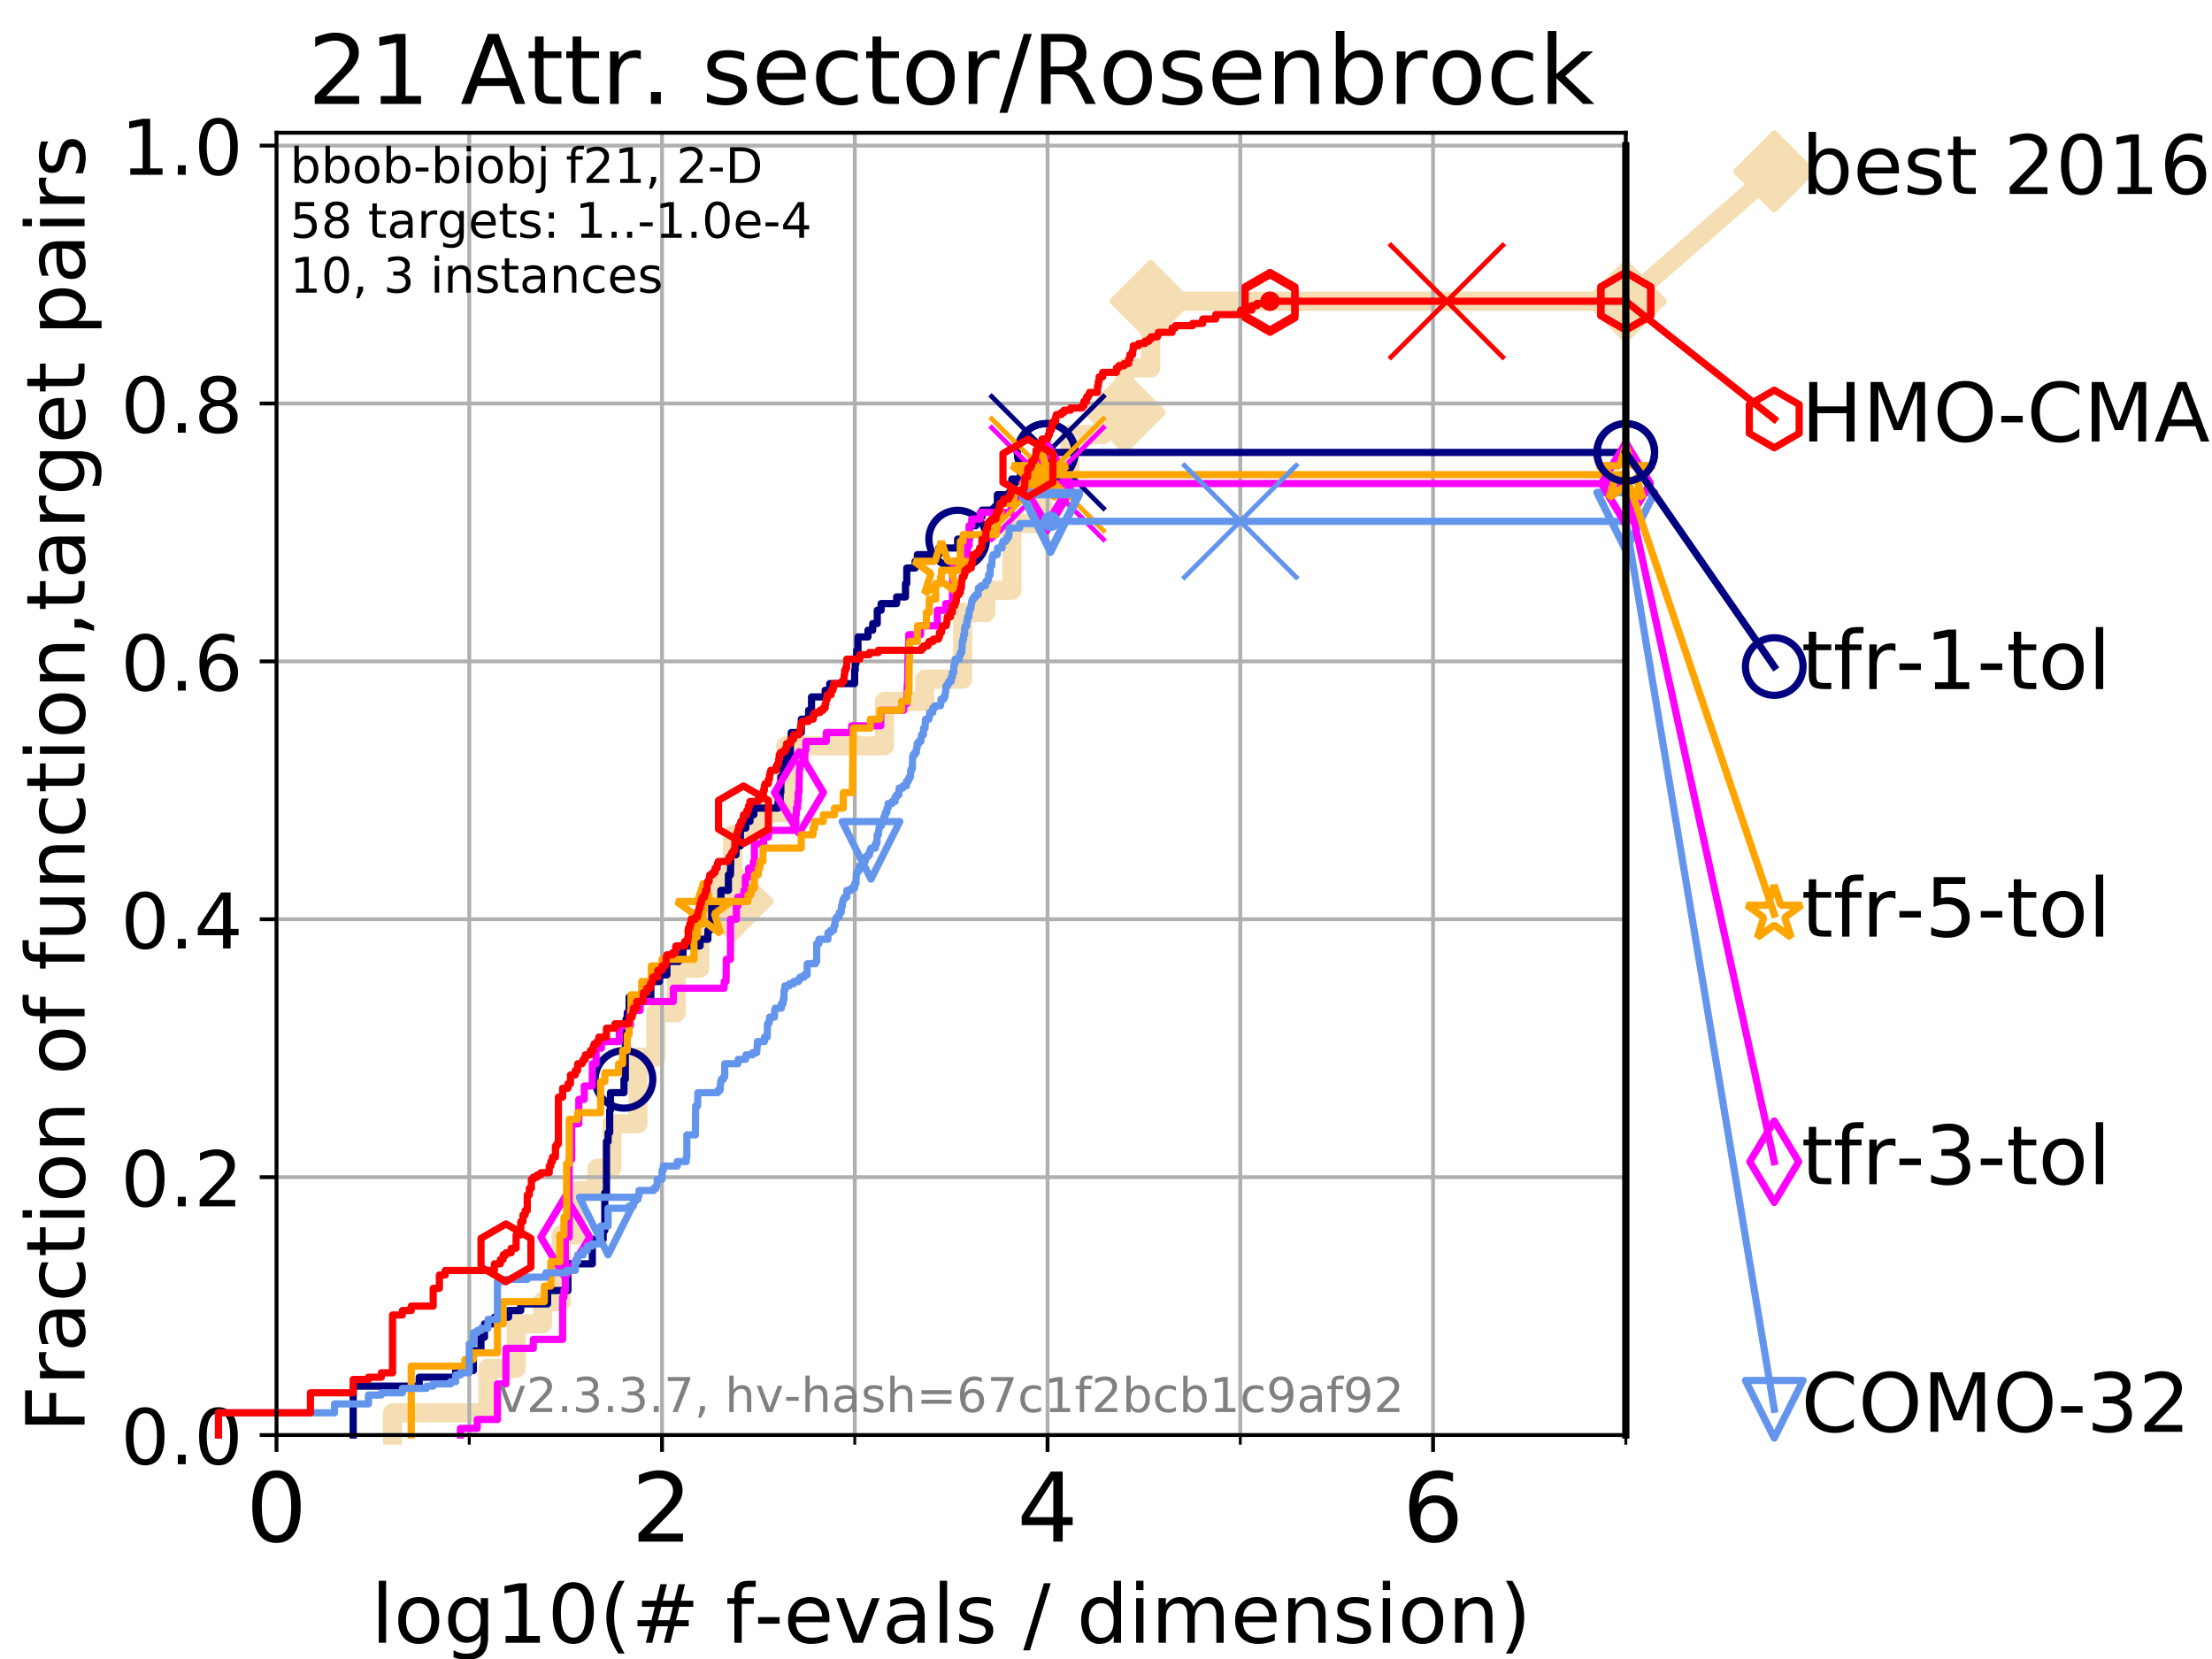 <?xml version="1.0" encoding="utf-8" standalone="no"?>
<!DOCTYPE svg PUBLIC "-//W3C//DTD SVG 1.1//EN"
  "http://www.w3.org/Graphics/SVG/1.1/DTD/svg11.dtd">
<!-- Created with matplotlib (https://matplotlib.org/) -->
<svg height="345.6pt" version="1.1" viewBox="0 0 460.8 345.6" width="460.8pt" xmlns="http://www.w3.org/2000/svg" xmlns:xlink="http://www.w3.org/1999/xlink">
 <defs>
  <style type="text/css">
*{stroke-linecap:butt;stroke-linejoin:round;}
  </style>
 </defs>
 <g id="figure_1">
  <g id="patch_1">
   <path d="M 0 345.6 
L 460.8 345.6 
L 460.8 0 
L 0 0 
z
" style="fill:#ffffff;"/>
  </g>
  <g id="axes_1">
   <g id="patch_2">
    <path d="M 57.6 298.944 
L 338.688 298.944 
L 338.688 27.648 
L 57.6 27.648 
z
" style="fill:#ffffff;"/>
   </g>
   <g id="line2d_1">
    <path d="M 81.776 298.944 
L 81.776 294.313 
L 101.647 294.313 
L 101.647 285.05 
L 107.515 285.05 
L 107.515 275.788 
L 113.023 275.788 
L 113.023 271.157 
L 116.914 271.157 
L 116.914 257.263 
L 120.094 257.263 
L 120.094 248.001 
L 124.369 248.001 
L 124.369 243.37 
L 127.485 243.37 
L 127.485 234.107 
L 132.894 234.107 
L 132.894 220.214 
L 136.645 220.214 
L 136.645 210.951 
L 140.871 210.951 
L 140.871 201.689 
L 145.777 201.689 
L 145.777 192.426 
L 148.306 192.426 
L 148.306 187.795 
L 152.625 187.795 
L 152.625 173.901 
L 157.921 173.901 
L 157.921 169.27 
L 163.709 169.27 
L 163.709 155.377 
L 184.249 155.377 
L 184.249 146.114 
L 192.66 146.114 
L 192.66 141.483 
L 200.538 141.483 
L 200.538 127.589 
L 205.364 127.589 
L 205.364 122.958 
L 210.812 122.958 
L 210.812 109.065 
L 217.196 109.065 
L 217.196 99.802 
L 222.889 99.802 
L 222.889 90.54 
L 229.672 90.54 
L 229.672 85.909 
L 234.322 85.909 
L 234.322 76.646 
L 239.704 76.646 
L 239.704 62.753 
L 338.688 62.753 
" style="fill:none;stroke:#f5deb3;stroke-linecap:square;stroke-width:4;"/>
   </g>
   <g id="line2d_2">
    <defs>
     <path d="M 0 7.778 
L 7.778 0 
L 0 -7.778 
L -7.778 0 
z
" id="mb889bc3246" style="stroke:#f5deb3;stroke-linejoin:miter;stroke-width:1.5;"/>
    </defs>
    <g>
     <use style="fill:#f5deb3;stroke:#f5deb3;stroke-linejoin:miter;stroke-width:1.5;" x="152.625" xlink:href="#mb889bc3246" y="187.795"/>
     <use style="fill:#f5deb3;stroke:#f5deb3;stroke-linejoin:miter;stroke-width:1.5;" x="234.322" xlink:href="#mb889bc3246" y="85.909"/>
     <use style="fill:#f5deb3;stroke:#f5deb3;stroke-linejoin:miter;stroke-width:1.5;" x="239.704" xlink:href="#mb889bc3246" y="62.753"/>
     <use style="fill:#f5deb3;stroke:#f5deb3;stroke-linejoin:miter;stroke-width:1.5;" x="239.704" xlink:href="#mb889bc3246" y="62.753"/>
     <use style="fill:#f5deb3;stroke:#f5deb3;stroke-linejoin:miter;stroke-width:1.5;" x="338.688" xlink:href="#mb889bc3246" y="62.753"/>
    </g>
   </g>
   <g id="line2d_3">
    <path style="fill:none;stroke:#f5deb3;stroke-linecap:square;stroke-width:4;"/>
    <g/>
   </g>
   <g id="line2d_4">
    <path d="M 338.688 62.753 
L 369.608 35.706 
" style="fill:none;stroke:#f5deb3;stroke-linecap:square;stroke-width:4;"/>
    <g>
     <use style="fill:#f5deb3;stroke:#f5deb3;stroke-linejoin:miter;stroke-width:1.5;" x="338.688" xlink:href="#mb889bc3246" y="62.753"/>
     <use style="fill:#f5deb3;stroke:#f5deb3;stroke-linejoin:miter;stroke-width:1.5;" x="369.608" xlink:href="#mb889bc3246" y="35.706"/>
    </g>
   </g>
   <g id="matplotlib.axis_1">
    <g id="xtick_1">
     <g id="line2d_5">
      <path clip-path="url(#p8749864468)" d="M 57.6 298.944 
L 57.6 27.648 
" style="fill:none;stroke:#b0b0b0;stroke-linecap:square;stroke-width:0.8;"/>
     </g>
     <g id="line2d_6">
      <defs>
       <path d="M 0 0 
L 0 3.5 
" id="m4de1100bf7" style="stroke:#000000;stroke-width:0.8;"/>
      </defs>
      <g>
       <use style="stroke:#000000;stroke-width:0.8;" x="57.6" xlink:href="#m4de1100bf7" y="298.944"/>
      </g>
     </g>
     <g id="text_1">
      <!-- 0 -->
      <defs>
       <path d="M 31.781 66.406 
Q 24.172 66.406 20.328 58.906 
Q 16.5 51.422 16.5 36.375 
Q 16.5 21.391 20.328 13.891 
Q 24.172 6.391 31.781 6.391 
Q 39.453 6.391 43.281 13.891 
Q 47.125 21.391 47.125 36.375 
Q 47.125 51.422 43.281 58.906 
Q 39.453 66.406 31.781 66.406 
z
M 31.781 74.219 
Q 44.047 74.219 50.516 64.516 
Q 56.984 54.828 56.984 36.375 
Q 56.984 17.969 50.516 8.266 
Q 44.047 -1.422 31.781 -1.422 
Q 19.531 -1.422 13.062 8.266 
Q 6.594 17.969 6.594 36.375 
Q 6.594 54.828 13.062 64.516 
Q 19.531 74.219 31.781 74.219 
z
" id="DejaVuSans-48"/>
      </defs>
      <g transform="translate(51.237 321.141)scale(0.2 -0.2)">
       <use xlink:href="#DejaVuSans-48"/>
      </g>
     </g>
    </g>
    <g id="xtick_2">
     <g id="line2d_7">
      <path clip-path="url(#p8749864468)" d="M 137.911 298.944 
L 137.911 27.648 
" style="fill:none;stroke:#b0b0b0;stroke-linecap:square;stroke-width:0.8;"/>
     </g>
     <g id="line2d_8">
      <g>
       <use style="stroke:#000000;stroke-width:0.8;" x="137.911" xlink:href="#m4de1100bf7" y="298.944"/>
      </g>
     </g>
     <g id="text_2">
      <!-- 2 -->
      <defs>
       <path d="M 19.188 8.297 
L 53.609 8.297 
L 53.609 0 
L 7.328 0 
L 7.328 8.297 
Q 12.938 14.109 22.625 23.891 
Q 32.328 33.688 34.812 36.531 
Q 39.547 41.844 41.422 45.531 
Q 43.312 49.219 43.312 52.781 
Q 43.312 58.594 39.234 62.25 
Q 35.156 65.922 28.609 65.922 
Q 23.969 65.922 18.812 64.312 
Q 13.672 62.703 7.812 59.422 
L 7.812 69.391 
Q 13.766 71.781 18.938 73 
Q 24.125 74.219 28.422 74.219 
Q 39.75 74.219 46.484 68.547 
Q 53.219 62.891 53.219 53.422 
Q 53.219 48.922 51.531 44.891 
Q 49.859 40.875 45.406 35.406 
Q 44.188 33.984 37.641 27.219 
Q 31.109 20.453 19.188 8.297 
z
" id="DejaVuSans-50"/>
      </defs>
      <g transform="translate(131.548 321.141)scale(0.2 -0.2)">
       <use xlink:href="#DejaVuSans-50"/>
      </g>
     </g>
    </g>
    <g id="xtick_3">
     <g id="line2d_9">
      <path clip-path="url(#p8749864468)" d="M 218.222 298.944 
L 218.222 27.648 
" style="fill:none;stroke:#b0b0b0;stroke-linecap:square;stroke-width:0.8;"/>
     </g>
     <g id="line2d_10">
      <g>
       <use style="stroke:#000000;stroke-width:0.8;" x="218.222" xlink:href="#m4de1100bf7" y="298.944"/>
      </g>
     </g>
     <g id="text_3">
      <!-- 4 -->
      <defs>
       <path d="M 37.797 64.312 
L 12.891 25.391 
L 37.797 25.391 
z
M 35.203 72.906 
L 47.609 72.906 
L 47.609 25.391 
L 58.016 25.391 
L 58.016 17.188 
L 47.609 17.188 
L 47.609 0 
L 37.797 0 
L 37.797 17.188 
L 4.891 17.188 
L 4.891 26.703 
z
" id="DejaVuSans-52"/>
      </defs>
      <g transform="translate(211.859 321.141)scale(0.2 -0.2)">
       <use xlink:href="#DejaVuSans-52"/>
      </g>
     </g>
    </g>
    <g id="xtick_4">
     <g id="line2d_11">
      <path clip-path="url(#p8749864468)" d="M 298.533 298.944 
L 298.533 27.648 
" style="fill:none;stroke:#b0b0b0;stroke-linecap:square;stroke-width:0.8;"/>
     </g>
     <g id="line2d_12">
      <g>
       <use style="stroke:#000000;stroke-width:0.8;" x="298.533" xlink:href="#m4de1100bf7" y="298.944"/>
      </g>
     </g>
     <g id="text_4">
      <!-- 6 -->
      <defs>
       <path d="M 33.016 40.375 
Q 26.375 40.375 22.484 35.828 
Q 18.609 31.297 18.609 23.391 
Q 18.609 15.531 22.484 10.953 
Q 26.375 6.391 33.016 6.391 
Q 39.656 6.391 43.531 10.953 
Q 47.406 15.531 47.406 23.391 
Q 47.406 31.297 43.531 35.828 
Q 39.656 40.375 33.016 40.375 
z
M 52.594 71.297 
L 52.594 62.312 
Q 48.875 64.062 45.094 64.984 
Q 41.312 65.922 37.594 65.922 
Q 27.828 65.922 22.672 59.328 
Q 17.531 52.734 16.797 39.406 
Q 19.672 43.656 24.016 45.922 
Q 28.375 48.188 33.594 48.188 
Q 44.578 48.188 50.953 41.516 
Q 57.328 34.859 57.328 23.391 
Q 57.328 12.156 50.688 5.359 
Q 44.047 -1.422 33.016 -1.422 
Q 20.359 -1.422 13.672 8.266 
Q 6.984 17.969 6.984 36.375 
Q 6.984 53.656 15.188 63.938 
Q 23.391 74.219 37.203 74.219 
Q 40.922 74.219 44.703 73.484 
Q 48.484 72.75 52.594 71.297 
z
" id="DejaVuSans-54"/>
      </defs>
      <g transform="translate(292.17 321.141)scale(0.2 -0.2)">
       <use xlink:href="#DejaVuSans-54"/>
      </g>
     </g>
    </g>
    <g id="xtick_5">
     <g id="line2d_13">
      <path clip-path="url(#p8749864468)" d="M 97.755 298.944 
L 97.755 27.648 
" style="fill:none;stroke:#b0b0b0;stroke-linecap:square;stroke-width:0.8;"/>
     </g>
     <g id="line2d_14">
      <defs>
       <path d="M 0 0 
L 0 2 
" id="m120ad8439b" style="stroke:#000000;stroke-width:0.6;"/>
      </defs>
      <g>
       <use style="stroke:#000000;stroke-width:0.6;" x="97.755" xlink:href="#m120ad8439b" y="298.944"/>
      </g>
     </g>
    </g>
    <g id="xtick_6">
     <g id="line2d_15">
      <path clip-path="url(#p8749864468)" d="M 178.066 298.944 
L 178.066 27.648 
" style="fill:none;stroke:#b0b0b0;stroke-linecap:square;stroke-width:0.8;"/>
     </g>
     <g id="line2d_16">
      <g>
       <use style="stroke:#000000;stroke-width:0.6;" x="178.066" xlink:href="#m120ad8439b" y="298.944"/>
      </g>
     </g>
    </g>
    <g id="xtick_7">
     <g id="line2d_17">
      <path clip-path="url(#p8749864468)" d="M 258.377 298.944 
L 258.377 27.648 
" style="fill:none;stroke:#b0b0b0;stroke-linecap:square;stroke-width:0.8;"/>
     </g>
     <g id="line2d_18">
      <g>
       <use style="stroke:#000000;stroke-width:0.6;" x="258.377" xlink:href="#m120ad8439b" y="298.944"/>
      </g>
     </g>
    </g>
    <g id="xtick_8">
     <g id="line2d_19">
      <path clip-path="url(#p8749864468)" d="M 338.688 298.944 
L 338.688 27.648 
" style="fill:none;stroke:#b0b0b0;stroke-linecap:square;stroke-width:0.8;"/>
     </g>
     <g id="line2d_20">
      <g>
       <use style="stroke:#000000;stroke-width:0.6;" x="338.688" xlink:href="#m120ad8439b" y="298.944"/>
      </g>
     </g>
    </g>
    <g id="text_5">
     <!-- log10(# f-evals / dimension) -->
     <defs>
      <path d="M 9.422 75.984 
L 18.406 75.984 
L 18.406 0 
L 9.422 0 
z
" id="DejaVuSans-108"/>
      <path d="M 30.609 48.391 
Q 23.391 48.391 19.188 42.75 
Q 14.984 37.109 14.984 27.297 
Q 14.984 17.484 19.156 11.844 
Q 23.344 6.203 30.609 6.203 
Q 37.797 6.203 41.984 11.859 
Q 46.188 17.531 46.188 27.297 
Q 46.188 37.016 41.984 42.703 
Q 37.797 48.391 30.609 48.391 
z
M 30.609 56 
Q 42.328 56 49.016 48.375 
Q 55.719 40.766 55.719 27.297 
Q 55.719 13.875 49.016 6.219 
Q 42.328 -1.422 30.609 -1.422 
Q 18.844 -1.422 12.172 6.219 
Q 5.516 13.875 5.516 27.297 
Q 5.516 40.766 12.172 48.375 
Q 18.844 56 30.609 56 
z
" id="DejaVuSans-111"/>
      <path d="M 45.406 27.984 
Q 45.406 37.75 41.375 43.109 
Q 37.359 48.484 30.078 48.484 
Q 22.859 48.484 18.828 43.109 
Q 14.797 37.75 14.797 27.984 
Q 14.797 18.266 18.828 12.891 
Q 22.859 7.516 30.078 7.516 
Q 37.359 7.516 41.375 12.891 
Q 45.406 18.266 45.406 27.984 
z
M 54.391 6.781 
Q 54.391 -7.172 48.188 -13.984 
Q 42 -20.797 29.203 -20.797 
Q 24.469 -20.797 20.266 -20.094 
Q 16.062 -19.391 12.109 -17.922 
L 12.109 -9.188 
Q 16.062 -11.328 19.922 -12.344 
Q 23.781 -13.375 27.781 -13.375 
Q 36.625 -13.375 41.016 -8.766 
Q 45.406 -4.156 45.406 5.172 
L 45.406 9.625 
Q 42.625 4.781 38.281 2.391 
Q 33.938 0 27.875 0 
Q 17.828 0 11.672 7.656 
Q 5.516 15.328 5.516 27.984 
Q 5.516 40.672 11.672 48.328 
Q 17.828 56 27.875 56 
Q 33.938 56 38.281 53.609 
Q 42.625 51.219 45.406 46.391 
L 45.406 54.688 
L 54.391 54.688 
z
" id="DejaVuSans-103"/>
      <path d="M 12.406 8.297 
L 28.516 8.297 
L 28.516 63.922 
L 10.984 60.406 
L 10.984 69.391 
L 28.422 72.906 
L 38.281 72.906 
L 38.281 8.297 
L 54.391 8.297 
L 54.391 0 
L 12.406 0 
z
" id="DejaVuSans-49"/>
      <path d="M 31 75.875 
Q 24.469 64.656 21.281 53.656 
Q 18.109 42.672 18.109 31.391 
Q 18.109 20.125 21.312 9.062 
Q 24.516 -2 31 -13.188 
L 23.188 -13.188 
Q 15.875 -1.703 12.234 9.375 
Q 8.594 20.453 8.594 31.391 
Q 8.594 42.281 12.203 53.312 
Q 15.828 64.359 23.188 75.875 
z
" id="DejaVuSans-40"/>
      <path d="M 51.125 44 
L 36.922 44 
L 32.812 27.688 
L 47.125 27.688 
z
M 43.797 71.781 
L 38.719 51.516 
L 52.984 51.516 
L 58.109 71.781 
L 65.922 71.781 
L 60.891 51.516 
L 76.125 51.516 
L 76.125 44 
L 58.984 44 
L 54.984 27.688 
L 70.516 27.688 
L 70.516 20.219 
L 53.078 20.219 
L 48 0 
L 40.188 0 
L 45.219 20.219 
L 30.906 20.219 
L 25.875 0 
L 18.016 0 
L 23.094 20.219 
L 7.719 20.219 
L 7.719 27.688 
L 24.906 27.688 
L 29 44 
L 13.281 44 
L 13.281 51.516 
L 30.906 51.516 
L 35.891 71.781 
z
" id="DejaVuSans-35"/>
      <path id="DejaVuSans-32"/>
      <path d="M 37.109 75.984 
L 37.109 68.5 
L 28.516 68.5 
Q 23.688 68.5 21.797 66.547 
Q 19.922 64.594 19.922 59.516 
L 19.922 54.688 
L 34.719 54.688 
L 34.719 47.703 
L 19.922 47.703 
L 19.922 0 
L 10.891 0 
L 10.891 47.703 
L 2.297 47.703 
L 2.297 54.688 
L 10.891 54.688 
L 10.891 58.5 
Q 10.891 67.625 15.141 71.797 
Q 19.391 75.984 28.609 75.984 
z
" id="DejaVuSans-102"/>
      <path d="M 4.891 31.391 
L 31.203 31.391 
L 31.203 23.391 
L 4.891 23.391 
z
" id="DejaVuSans-45"/>
      <path d="M 56.203 29.594 
L 56.203 25.203 
L 14.891 25.203 
Q 15.484 15.922 20.484 11.062 
Q 25.484 6.203 34.422 6.203 
Q 39.594 6.203 44.453 7.469 
Q 49.312 8.734 54.109 11.281 
L 54.109 2.781 
Q 49.266 0.734 44.188 -0.344 
Q 39.109 -1.422 33.891 -1.422 
Q 20.797 -1.422 13.156 6.188 
Q 5.516 13.812 5.516 26.812 
Q 5.516 40.234 12.766 48.109 
Q 20.016 56 32.328 56 
Q 43.359 56 49.781 48.891 
Q 56.203 41.797 56.203 29.594 
z
M 47.219 32.234 
Q 47.125 39.594 43.094 43.984 
Q 39.062 48.391 32.422 48.391 
Q 24.906 48.391 20.391 44.141 
Q 15.875 39.891 15.188 32.172 
z
" id="DejaVuSans-101"/>
      <path d="M 2.984 54.688 
L 12.5 54.688 
L 29.594 8.797 
L 46.688 54.688 
L 56.203 54.688 
L 35.688 0 
L 23.484 0 
z
" id="DejaVuSans-118"/>
      <path d="M 34.281 27.484 
Q 23.391 27.484 19.188 25 
Q 14.984 22.516 14.984 16.5 
Q 14.984 11.719 18.141 8.906 
Q 21.297 6.109 26.703 6.109 
Q 34.188 6.109 38.703 11.406 
Q 43.219 16.703 43.219 25.484 
L 43.219 27.484 
z
M 52.203 31.203 
L 52.203 0 
L 43.219 0 
L 43.219 8.297 
Q 40.141 3.328 35.547 0.953 
Q 30.953 -1.422 24.312 -1.422 
Q 15.922 -1.422 10.953 3.297 
Q 6 8.016 6 15.922 
Q 6 25.141 12.172 29.828 
Q 18.359 34.516 30.609 34.516 
L 43.219 34.516 
L 43.219 35.406 
Q 43.219 41.609 39.141 45 
Q 35.062 48.391 27.688 48.391 
Q 23 48.391 18.547 47.266 
Q 14.109 46.141 10.016 43.891 
L 10.016 52.203 
Q 14.938 54.109 19.578 55.047 
Q 24.219 56 28.609 56 
Q 40.484 56 46.344 49.844 
Q 52.203 43.703 52.203 31.203 
z
" id="DejaVuSans-97"/>
      <path d="M 44.281 53.078 
L 44.281 44.578 
Q 40.484 46.531 36.375 47.5 
Q 32.281 48.484 27.875 48.484 
Q 21.188 48.484 17.844 46.438 
Q 14.5 44.391 14.5 40.281 
Q 14.5 37.156 16.891 35.375 
Q 19.281 33.594 26.516 31.984 
L 29.594 31.297 
Q 39.156 29.25 43.188 25.516 
Q 47.219 21.781 47.219 15.094 
Q 47.219 7.469 41.188 3.016 
Q 35.156 -1.422 24.609 -1.422 
Q 20.219 -1.422 15.453 -0.562 
Q 10.688 0.297 5.422 2 
L 5.422 11.281 
Q 10.406 8.688 15.234 7.391 
Q 20.062 6.109 24.812 6.109 
Q 31.156 6.109 34.562 8.281 
Q 37.984 10.453 37.984 14.406 
Q 37.984 18.062 35.516 20.016 
Q 33.062 21.969 24.703 23.781 
L 21.578 24.516 
Q 13.234 26.266 9.516 29.906 
Q 5.812 33.547 5.812 39.891 
Q 5.812 47.609 11.281 51.797 
Q 16.75 56 26.812 56 
Q 31.781 56 36.172 55.266 
Q 40.578 54.547 44.281 53.078 
z
" id="DejaVuSans-115"/>
      <path d="M 25.391 72.906 
L 33.688 72.906 
L 8.297 -9.281 
L 0 -9.281 
z
" id="DejaVuSans-47"/>
      <path d="M 45.406 46.391 
L 45.406 75.984 
L 54.391 75.984 
L 54.391 0 
L 45.406 0 
L 45.406 8.203 
Q 42.578 3.328 38.25 0.953 
Q 33.938 -1.422 27.875 -1.422 
Q 17.969 -1.422 11.734 6.484 
Q 5.516 14.406 5.516 27.297 
Q 5.516 40.188 11.734 48.094 
Q 17.969 56 27.875 56 
Q 33.938 56 38.25 53.625 
Q 42.578 51.266 45.406 46.391 
z
M 14.797 27.297 
Q 14.797 17.391 18.875 11.75 
Q 22.953 6.109 30.078 6.109 
Q 37.203 6.109 41.297 11.75 
Q 45.406 17.391 45.406 27.297 
Q 45.406 37.203 41.297 42.844 
Q 37.203 48.484 30.078 48.484 
Q 22.953 48.484 18.875 42.844 
Q 14.797 37.203 14.797 27.297 
z
" id="DejaVuSans-100"/>
      <path d="M 9.422 54.688 
L 18.406 54.688 
L 18.406 0 
L 9.422 0 
z
M 9.422 75.984 
L 18.406 75.984 
L 18.406 64.594 
L 9.422 64.594 
z
" id="DejaVuSans-105"/>
      <path d="M 52 44.188 
Q 55.375 50.25 60.062 53.125 
Q 64.75 56 71.094 56 
Q 79.641 56 84.281 50.016 
Q 88.922 44.047 88.922 33.016 
L 88.922 0 
L 79.891 0 
L 79.891 32.719 
Q 79.891 40.578 77.094 44.375 
Q 74.312 48.188 68.609 48.188 
Q 61.625 48.188 57.562 43.547 
Q 53.516 38.922 53.516 30.906 
L 53.516 0 
L 44.484 0 
L 44.484 32.719 
Q 44.484 40.625 41.703 44.406 
Q 38.922 48.188 33.109 48.188 
Q 26.219 48.188 22.156 43.531 
Q 18.109 38.875 18.109 30.906 
L 18.109 0 
L 9.078 0 
L 9.078 54.688 
L 18.109 54.688 
L 18.109 46.188 
Q 21.188 51.219 25.484 53.609 
Q 29.781 56 35.688 56 
Q 41.656 56 45.828 52.969 
Q 50 49.953 52 44.188 
z
" id="DejaVuSans-109"/>
      <path d="M 54.891 33.016 
L 54.891 0 
L 45.906 0 
L 45.906 32.719 
Q 45.906 40.484 42.875 44.328 
Q 39.844 48.188 33.797 48.188 
Q 26.516 48.188 22.312 43.547 
Q 18.109 38.922 18.109 30.906 
L 18.109 0 
L 9.078 0 
L 9.078 54.688 
L 18.109 54.688 
L 18.109 46.188 
Q 21.344 51.125 25.703 53.562 
Q 30.078 56 35.797 56 
Q 45.219 56 50.047 50.172 
Q 54.891 44.344 54.891 33.016 
z
" id="DejaVuSans-110"/>
      <path d="M 8.016 75.875 
L 15.828 75.875 
Q 23.141 64.359 26.781 53.312 
Q 30.422 42.281 30.422 31.391 
Q 30.422 20.453 26.781 9.375 
Q 23.141 -1.703 15.828 -13.188 
L 8.016 -13.188 
Q 14.5 -2 17.703 9.062 
Q 20.906 20.125 20.906 31.391 
Q 20.906 42.672 17.703 53.656 
Q 14.5 64.656 8.016 75.875 
z
" id="DejaVuSans-41"/>
     </defs>
     <g transform="translate(77.303 342.218)scale(0.17 -0.17)">
      <use xlink:href="#DejaVuSans-108"/>
      <use x="27.783" xlink:href="#DejaVuSans-111"/>
      <use x="88.965" xlink:href="#DejaVuSans-103"/>
      <use x="152.441" xlink:href="#DejaVuSans-49"/>
      <use x="216.064" xlink:href="#DejaVuSans-48"/>
      <use x="279.688" xlink:href="#DejaVuSans-40"/>
      <use x="318.701" xlink:href="#DejaVuSans-35"/>
      <use x="402.49" xlink:href="#DejaVuSans-32"/>
      <use x="434.277" xlink:href="#DejaVuSans-102"/>
      <use x="469.404" xlink:href="#DejaVuSans-45"/>
      <use x="505.488" xlink:href="#DejaVuSans-101"/>
      <use x="567.012" xlink:href="#DejaVuSans-118"/>
      <use x="626.191" xlink:href="#DejaVuSans-97"/>
      <use x="687.471" xlink:href="#DejaVuSans-108"/>
      <use x="715.254" xlink:href="#DejaVuSans-115"/>
      <use x="767.354" xlink:href="#DejaVuSans-32"/>
      <use x="799.141" xlink:href="#DejaVuSans-47"/>
      <use x="832.832" xlink:href="#DejaVuSans-32"/>
      <use x="864.619" xlink:href="#DejaVuSans-100"/>
      <use x="928.096" xlink:href="#DejaVuSans-105"/>
      <use x="955.879" xlink:href="#DejaVuSans-109"/>
      <use x="1053.291" xlink:href="#DejaVuSans-101"/>
      <use x="1114.814" xlink:href="#DejaVuSans-110"/>
      <use x="1178.193" xlink:href="#DejaVuSans-115"/>
      <use x="1230.293" xlink:href="#DejaVuSans-105"/>
      <use x="1258.076" xlink:href="#DejaVuSans-111"/>
      <use x="1319.258" xlink:href="#DejaVuSans-110"/>
      <use x="1382.637" xlink:href="#DejaVuSans-41"/>
     </g>
    </g>
   </g>
   <g id="matplotlib.axis_2">
    <g id="ytick_1">
     <g id="line2d_21">
      <path clip-path="url(#p8749864468)" d="M 57.6 298.944 
L 338.688 298.944 
" style="fill:none;stroke:#b0b0b0;stroke-linecap:square;stroke-width:0.8;"/>
     </g>
     <g id="line2d_22">
      <defs>
       <path d="M 0 0 
L -3.5 0 
" id="m42a8181478" style="stroke:#000000;stroke-width:0.8;"/>
      </defs>
      <g>
       <use style="stroke:#000000;stroke-width:0.8;" x="57.6" xlink:href="#m42a8181478" y="298.944"/>
      </g>
     </g>
     <g id="text_6">
      <!-- 0.0 -->
      <defs>
       <path d="M 10.688 12.406 
L 21 12.406 
L 21 0 
L 10.688 0 
z
" id="DejaVuSans-46"/>
      </defs>
      <g transform="translate(25.155 305.023)scale(0.16 -0.16)">
       <use xlink:href="#DejaVuSans-48"/>
       <use x="63.623" xlink:href="#DejaVuSans-46"/>
       <use x="95.41" xlink:href="#DejaVuSans-48"/>
      </g>
     </g>
    </g>
    <g id="ytick_2">
     <g id="line2d_23">
      <path clip-path="url(#p8749864468)" d="M 57.6 245.222 
L 338.688 245.222 
" style="fill:none;stroke:#b0b0b0;stroke-linecap:square;stroke-width:0.8;"/>
     </g>
     <g id="line2d_24">
      <g>
       <use style="stroke:#000000;stroke-width:0.8;" x="57.6" xlink:href="#m42a8181478" y="245.222"/>
      </g>
     </g>
     <g id="text_7">
      <!-- 0.2 -->
      <g transform="translate(25.155 251.301)scale(0.16 -0.16)">
       <use xlink:href="#DejaVuSans-48"/>
       <use x="63.623" xlink:href="#DejaVuSans-46"/>
       <use x="95.41" xlink:href="#DejaVuSans-50"/>
      </g>
     </g>
    </g>
    <g id="ytick_3">
     <g id="line2d_25">
      <path clip-path="url(#p8749864468)" d="M 57.6 191.5 
L 338.688 191.5 
" style="fill:none;stroke:#b0b0b0;stroke-linecap:square;stroke-width:0.8;"/>
     </g>
     <g id="line2d_26">
      <g>
       <use style="stroke:#000000;stroke-width:0.8;" x="57.6" xlink:href="#m42a8181478" y="191.5"/>
      </g>
     </g>
     <g id="text_8">
      <!-- 0.4 -->
      <g transform="translate(25.155 197.579)scale(0.16 -0.16)">
       <use xlink:href="#DejaVuSans-48"/>
       <use x="63.623" xlink:href="#DejaVuSans-46"/>
       <use x="95.41" xlink:href="#DejaVuSans-52"/>
      </g>
     </g>
    </g>
    <g id="ytick_4">
     <g id="line2d_27">
      <path clip-path="url(#p8749864468)" d="M 57.6 137.778 
L 338.688 137.778 
" style="fill:none;stroke:#b0b0b0;stroke-linecap:square;stroke-width:0.8;"/>
     </g>
     <g id="line2d_28">
      <g>
       <use style="stroke:#000000;stroke-width:0.8;" x="57.6" xlink:href="#m42a8181478" y="137.778"/>
      </g>
     </g>
     <g id="text_9">
      <!-- 0.6 -->
      <g transform="translate(25.155 143.857)scale(0.16 -0.16)">
       <use xlink:href="#DejaVuSans-48"/>
       <use x="63.623" xlink:href="#DejaVuSans-46"/>
       <use x="95.41" xlink:href="#DejaVuSans-54"/>
      </g>
     </g>
    </g>
    <g id="ytick_5">
     <g id="line2d_29">
      <path clip-path="url(#p8749864468)" d="M 57.6 84.056 
L 338.688 84.056 
" style="fill:none;stroke:#b0b0b0;stroke-linecap:square;stroke-width:0.8;"/>
     </g>
     <g id="line2d_30">
      <g>
       <use style="stroke:#000000;stroke-width:0.8;" x="57.6" xlink:href="#m42a8181478" y="84.056"/>
      </g>
     </g>
     <g id="text_10">
      <!-- 0.8 -->
      <defs>
       <path d="M 31.781 34.625 
Q 24.75 34.625 20.719 30.859 
Q 16.703 27.094 16.703 20.516 
Q 16.703 13.922 20.719 10.156 
Q 24.75 6.391 31.781 6.391 
Q 38.812 6.391 42.859 10.172 
Q 46.922 13.969 46.922 20.516 
Q 46.922 27.094 42.891 30.859 
Q 38.875 34.625 31.781 34.625 
z
M 21.922 38.812 
Q 15.578 40.375 12.031 44.719 
Q 8.5 49.078 8.5 55.328 
Q 8.5 64.062 14.719 69.141 
Q 20.953 74.219 31.781 74.219 
Q 42.672 74.219 48.875 69.141 
Q 55.078 64.062 55.078 55.328 
Q 55.078 49.078 51.531 44.719 
Q 48 40.375 41.703 38.812 
Q 48.828 37.156 52.797 32.312 
Q 56.781 27.484 56.781 20.516 
Q 56.781 9.906 50.312 4.234 
Q 43.844 -1.422 31.781 -1.422 
Q 19.734 -1.422 13.25 4.234 
Q 6.781 9.906 6.781 20.516 
Q 6.781 27.484 10.781 32.312 
Q 14.797 37.156 21.922 38.812 
z
M 18.312 54.391 
Q 18.312 48.734 21.844 45.562 
Q 25.391 42.391 31.781 42.391 
Q 38.141 42.391 41.719 45.562 
Q 45.312 48.734 45.312 54.391 
Q 45.312 60.062 41.719 63.234 
Q 38.141 66.406 31.781 66.406 
Q 25.391 66.406 21.844 63.234 
Q 18.312 60.062 18.312 54.391 
z
" id="DejaVuSans-56"/>
      </defs>
      <g transform="translate(25.155 90.135)scale(0.16 -0.16)">
       <use xlink:href="#DejaVuSans-48"/>
       <use x="63.623" xlink:href="#DejaVuSans-46"/>
       <use x="95.41" xlink:href="#DejaVuSans-56"/>
      </g>
     </g>
    </g>
    <g id="ytick_6">
     <g id="line2d_31">
      <path clip-path="url(#p8749864468)" d="M 57.6 30.334 
L 338.688 30.334 
" style="fill:none;stroke:#b0b0b0;stroke-linecap:square;stroke-width:0.8;"/>
     </g>
     <g id="line2d_32">
      <g>
       <use style="stroke:#000000;stroke-width:0.8;" x="57.6" xlink:href="#m42a8181478" y="30.334"/>
      </g>
     </g>
     <g id="text_11">
      <!-- 1.0 -->
      <g transform="translate(25.155 36.413)scale(0.16 -0.16)">
       <use xlink:href="#DejaVuSans-49"/>
       <use x="63.623" xlink:href="#DejaVuSans-46"/>
       <use x="95.41" xlink:href="#DejaVuSans-48"/>
      </g>
     </g>
    </g>
    <g id="text_12">
     <!-- Fraction of function,target pairs -->
     <defs>
      <path d="M 9.812 72.906 
L 51.703 72.906 
L 51.703 64.594 
L 19.672 64.594 
L 19.672 43.109 
L 48.578 43.109 
L 48.578 34.812 
L 19.672 34.812 
L 19.672 0 
L 9.812 0 
z
" id="DejaVuSans-70"/>
      <path d="M 41.109 46.297 
Q 39.594 47.172 37.812 47.578 
Q 36.031 48 33.891 48 
Q 26.266 48 22.188 43.047 
Q 18.109 38.094 18.109 28.812 
L 18.109 0 
L 9.078 0 
L 9.078 54.688 
L 18.109 54.688 
L 18.109 46.188 
Q 20.953 51.172 25.484 53.578 
Q 30.031 56 36.531 56 
Q 37.453 56 38.578 55.875 
Q 39.703 55.766 41.062 55.516 
z
" id="DejaVuSans-114"/>
      <path d="M 48.781 52.594 
L 48.781 44.188 
Q 44.969 46.297 41.141 47.344 
Q 37.312 48.391 33.406 48.391 
Q 24.656 48.391 19.812 42.844 
Q 14.984 37.312 14.984 27.297 
Q 14.984 17.281 19.812 11.734 
Q 24.656 6.203 33.406 6.203 
Q 37.312 6.203 41.141 7.25 
Q 44.969 8.297 48.781 10.406 
L 48.781 2.094 
Q 45.016 0.344 40.984 -0.531 
Q 36.969 -1.422 32.422 -1.422 
Q 20.062 -1.422 12.781 6.344 
Q 5.516 14.109 5.516 27.297 
Q 5.516 40.672 12.859 48.328 
Q 20.219 56 33.016 56 
Q 37.156 56 41.109 55.141 
Q 45.062 54.297 48.781 52.594 
z
" id="DejaVuSans-99"/>
      <path d="M 18.312 70.219 
L 18.312 54.688 
L 36.812 54.688 
L 36.812 47.703 
L 18.312 47.703 
L 18.312 18.016 
Q 18.312 11.328 20.141 9.422 
Q 21.969 7.516 27.594 7.516 
L 36.812 7.516 
L 36.812 0 
L 27.594 0 
Q 17.188 0 13.234 3.875 
Q 9.281 7.766 9.281 18.016 
L 9.281 47.703 
L 2.688 47.703 
L 2.688 54.688 
L 9.281 54.688 
L 9.281 70.219 
z
" id="DejaVuSans-116"/>
      <path d="M 8.5 21.578 
L 8.5 54.688 
L 17.484 54.688 
L 17.484 21.922 
Q 17.484 14.156 20.5 10.266 
Q 23.531 6.391 29.594 6.391 
Q 36.859 6.391 41.078 11.031 
Q 45.312 15.672 45.312 23.688 
L 45.312 54.688 
L 54.297 54.688 
L 54.297 0 
L 45.312 0 
L 45.312 8.406 
Q 42.047 3.422 37.719 1 
Q 33.406 -1.422 27.688 -1.422 
Q 18.266 -1.422 13.375 4.438 
Q 8.5 10.297 8.5 21.578 
z
M 31.109 56 
z
" id="DejaVuSans-117"/>
      <path d="M 11.719 12.406 
L 22.016 12.406 
L 22.016 4 
L 14.016 -11.625 
L 7.719 -11.625 
L 11.719 4 
z
" id="DejaVuSans-44"/>
      <path d="M 18.109 8.203 
L 18.109 -20.797 
L 9.078 -20.797 
L 9.078 54.688 
L 18.109 54.688 
L 18.109 46.391 
Q 20.953 51.266 25.266 53.625 
Q 29.594 56 35.594 56 
Q 45.562 56 51.781 48.094 
Q 58.016 40.188 58.016 27.297 
Q 58.016 14.406 51.781 6.484 
Q 45.562 -1.422 35.594 -1.422 
Q 29.594 -1.422 25.266 0.953 
Q 20.953 3.328 18.109 8.203 
z
M 48.688 27.297 
Q 48.688 37.203 44.609 42.844 
Q 40.531 48.484 33.406 48.484 
Q 26.266 48.484 22.188 42.844 
Q 18.109 37.203 18.109 27.297 
Q 18.109 17.391 22.188 11.75 
Q 26.266 6.109 33.406 6.109 
Q 40.531 6.109 44.609 11.75 
Q 48.688 17.391 48.688 27.297 
z
" id="DejaVuSans-112"/>
     </defs>
     <g transform="translate(17.62 298.435)rotate(-90)scale(0.17 -0.17)">
      <use xlink:href="#DejaVuSans-70"/>
      <use x="57.41" xlink:href="#DejaVuSans-114"/>
      <use x="98.523" xlink:href="#DejaVuSans-97"/>
      <use x="159.803" xlink:href="#DejaVuSans-99"/>
      <use x="214.783" xlink:href="#DejaVuSans-116"/>
      <use x="253.992" xlink:href="#DejaVuSans-105"/>
      <use x="281.775" xlink:href="#DejaVuSans-111"/>
      <use x="342.957" xlink:href="#DejaVuSans-110"/>
      <use x="406.336" xlink:href="#DejaVuSans-32"/>
      <use x="438.123" xlink:href="#DejaVuSans-111"/>
      <use x="499.305" xlink:href="#DejaVuSans-102"/>
      <use x="534.51" xlink:href="#DejaVuSans-32"/>
      <use x="566.297" xlink:href="#DejaVuSans-102"/>
      <use x="601.502" xlink:href="#DejaVuSans-117"/>
      <use x="664.881" xlink:href="#DejaVuSans-110"/>
      <use x="728.26" xlink:href="#DejaVuSans-99"/>
      <use x="783.24" xlink:href="#DejaVuSans-116"/>
      <use x="822.449" xlink:href="#DejaVuSans-105"/>
      <use x="850.232" xlink:href="#DejaVuSans-111"/>
      <use x="911.414" xlink:href="#DejaVuSans-110"/>
      <use x="974.793" xlink:href="#DejaVuSans-44"/>
      <use x="1006.58" xlink:href="#DejaVuSans-116"/>
      <use x="1045.789" xlink:href="#DejaVuSans-97"/>
      <use x="1107.068" xlink:href="#DejaVuSans-114"/>
      <use x="1148.166" xlink:href="#DejaVuSans-103"/>
      <use x="1211.643" xlink:href="#DejaVuSans-101"/>
      <use x="1273.166" xlink:href="#DejaVuSans-116"/>
      <use x="1312.375" xlink:href="#DejaVuSans-32"/>
      <use x="1344.162" xlink:href="#DejaVuSans-112"/>
      <use x="1407.639" xlink:href="#DejaVuSans-97"/>
      <use x="1468.918" xlink:href="#DejaVuSans-105"/>
      <use x="1496.701" xlink:href="#DejaVuSans-114"/>
      <use x="1537.814" xlink:href="#DejaVuSans-115"/>
     </g>
    </g>
   </g>
   <g id="line2d_33">
    <defs>
     <path d="M 0 1.5 
C 0.398 1.5 0.779 1.342 1.061 1.061 
C 1.342 0.779 1.5 0.398 1.5 0 
C 1.5 -0.398 1.342 -0.779 1.061 -1.061 
C 0.779 -1.342 0.398 -1.5 0 -1.5 
C -0.398 -1.5 -0.779 -1.342 -1.061 -1.061 
C -1.342 -0.779 -1.5 -0.398 -1.5 0 
C -1.5 0.398 -1.342 0.779 -1.061 1.061 
C -0.779 1.342 -0.398 1.5 0 1.5 
z
" id="m85f07b6657" style="stroke:#f5deb3;"/>
    </defs>
    <g>
     <use style="fill:#f5deb3;stroke:#f5deb3;" x="239.704" xlink:href="#m85f07b6657" y="62.753"/>
     <use style="fill:#f5deb3;stroke:#f5deb3;" x="239.704" xlink:href="#m85f07b6657" y="62.753"/>
    </g>
   </g>
   <g id="line2d_34">
    <defs>
     <path d="M 0 1.5 
C 0.398 1.5 0.779 1.342 1.061 1.061 
C 1.342 0.779 1.5 0.398 1.5 0 
C 1.5 -0.398 1.342 -0.779 1.061 -1.061 
C 0.779 -1.342 0.398 -1.5 0 -1.5 
C -0.398 -1.5 -0.779 -1.342 -1.061 -1.061 
C -1.342 -0.779 -1.5 -0.398 -1.5 0 
C -1.5 0.398 -1.342 0.779 -1.061 1.061 
C -0.779 1.342 -0.398 1.5 0 1.5 
z
" id="m900b3522cf" style="stroke:#000080;"/>
    </defs>
    <g>
     <use style="fill:#000080;stroke:#000080;" x="217.938" xlink:href="#m900b3522cf" y="94.245"/>
     <use style="fill:#000080;stroke:#000080;" x="217.938" xlink:href="#m900b3522cf" y="94.245"/>
    </g>
   </g>
   <g id="line2d_35">
    <path d="M 73.579 298.944 
L 73.579 288.755 
L 87.33 288.755 
L 87.33 286.903 
L 94.921 286.903 
L 94.921 285.514 
L 98.606 285.514 
L 98.606 281.345 
L 100.193 281.345 
L 100.193 278.567 
L 100.935 278.567 
L 100.935 275.788 
L 102.989 275.788 
L 102.989 274.399 
L 105.952 274.399 
L 105.952 273.009 
L 108.484 273.009 
L 108.484 271.62 
L 114.08 271.62 
L 114.08 268.841 
L 118.31 268.841 
L 118.31 263.284 
L 123.394 263.284 
L 123.394 258.189 
L 125.648 258.189 
L 125.648 256.337 
L 125.996 256.337 
L 125.996 248.464 
L 126.338 248.464 
L 126.338 237.812 
L 126.674 237.812 
L 126.674 235.96 
L 127.003 235.96 
L 127.003 231.328 
L 127.165 231.328 
L 127.165 227.623 
L 129.991 227.623 
L 129.991 224.845 
L 130.264 224.845 
L 130.264 217.435 
L 130.398 217.435 
L 130.398 212.34 
L 130.665 212.34 
L 130.665 210.951 
L 131.056 210.951 
L 131.056 207.709 
L 135.582 207.709 
L 135.582 204.467 
L 137.38 204.467 
L 137.38 203.078 
L 138.927 203.078 
L 138.927 200.299 
L 141.379 200.299 
L 141.379 198.91 
L 142.284 198.91 
L 142.284 197.057 
L 145.833 197.057 
L 145.833 195.668 
L 147.47 195.668 
L 147.47 193.816 
L 147.868 193.816 
L 147.868 192.426 
L 148.258 192.426 
L 148.258 188.721 
L 150.172 188.721 
L 150.172 185.479 
L 151.74 185.479 
L 151.74 182.238 
L 152.169 182.238 
L 152.246 178.07 
L 153.323 178.07 
L 153.323 176.217 
L 154.236 176.217 
L 154.236 172.512 
L 155.361 172.512 
L 155.361 171.123 
L 156.236 171.123 
L 156.236 169.733 
L 157.041 169.733 
L 157.041 168.344 
L 162.087 168.344 
L 162.087 166.955 
L 162.517 166.955 
L 162.517 165.102 
L 162.666 165.102 
L 162.666 161.86 
L 163.185 161.86 
L 163.185 159.082 
L 163.808 159.082 
L 163.808 157.692 
L 164.656 157.692 
L 164.656 154.45 
L 164.825 154.45 
L 164.825 152.598 
L 166.929 152.598 
L 166.929 149.819 
L 168.446 149.819 
L 168.446 147.967 
L 169.056 147.967 
L 169.056 145.188 
L 171.896 145.188 
L 171.896 143.799 
L 172.851 143.799 
L 172.851 142.409 
L 178.031 142.409 
L 178.031 139.631 
L 178.153 139.631 
L 178.153 138.241 
L 178.317 138.241 
L 178.317 136.852 
L 178.471 136.852 
L 178.471 135.462 
L 178.733 135.462 
L 178.733 132.684 
L 180.812 132.684 
L 180.812 131.294 
L 181.797 131.294 
L 181.797 129.905 
L 182.749 129.905 
L 182.749 127.126 
L 183.556 127.126 
L 183.556 125.737 
L 186.784 125.737 
L 186.784 124.348 
L 188.634 124.348 
L 188.634 121.569 
L 188.898 121.569 
L 188.898 118.327 
L 190.636 118.327 
L 190.636 116.938 
L 191.105 116.938 
L 191.105 115.548 
L 195.561 115.548 
L 195.561 114.159 
L 199.5 114.159 
L 199.5 112.306 
L 201.965 112.306 
L 201.965 109.528 
L 203.252 109.528 
L 203.252 107.675 
L 204.573 107.675 
L 204.573 106.286 
L 207.772 106.286 
L 207.772 103.044 
L 210.779 103.044 
L 210.779 99.802 
L 212.554 99.802 
L 212.554 97.95 
L 214.924 97.95 
L 214.924 96.097 
L 217.938 96.097 
L 217.938 94.245 
L 338.688 94.245 
L 338.688 94.245 
" style="fill:none;stroke:#000080;stroke-linecap:square;stroke-width:1.5;"/>
   </g>
   <g id="line2d_36">
    <defs>
     <path d="M 0 6 
C 1.591 6 3.117 5.368 4.243 4.243 
C 5.368 3.117 6 1.591 6 0 
C 6 -1.591 5.368 -3.117 4.243 -4.243 
C 3.117 -5.368 1.591 -6 0 -6 
C -1.591 -6 -3.117 -5.368 -4.243 -4.243 
C -5.368 -3.117 -6 -1.591 -6 0 
C -6 1.591 -5.368 3.117 -4.243 4.243 
C -3.117 5.368 -1.591 6 0 6 
z
" id="m556aba0548" style="stroke:#000080;stroke-width:1.5;"/>
    </defs>
    <g>
     <use style="fill-opacity:0;stroke:#000080;stroke-width:1.5;" x="129.991" xlink:href="#m556aba0548" y="224.845"/>
     <use style="fill-opacity:0;stroke:#000080;stroke-width:1.5;" x="199.5" xlink:href="#m556aba0548" y="112.306"/>
     <use style="fill-opacity:0;stroke:#000080;stroke-width:1.5;" x="217.938" xlink:href="#m556aba0548" y="94.245"/>
     <use style="fill-opacity:0;stroke:#000080;stroke-width:1.5;" x="217.938" xlink:href="#m556aba0548" y="94.245"/>
     <use style="fill-opacity:0;stroke:#000080;stroke-width:1.5;" x="338.688" xlink:href="#m556aba0548" y="94.245"/>
    </g>
   </g>
   <g id="line2d_37">
    <path style="fill:none;stroke:#000080;stroke-linecap:square;stroke-width:1.5;"/>
    <g/>
   </g>
   <g id="line2d_38">
    <path clip-path="url(#p8749864468)" d="M 218.225 94.245 
" style="fill:none;stroke:#000080;stroke-linecap:square;stroke-width:1.5;"/>
    <defs>
     <path d="M -12 12 
L 12 -12 
M -12 -12 
L 12 12 
" id="mba07729ce4" style="stroke:#000080;"/>
    </defs>
    <g clip-path="url(#p8749864468)">
     <use style="fill:#000080;stroke:#000080;" x="218.225" xlink:href="#mba07729ce4" y="94.245"/>
    </g>
   </g>
   <g id="line2d_39">
    <defs>
     <path d="M 0 1.5 
C 0.398 1.5 0.779 1.342 1.061 1.061 
C 1.342 0.779 1.5 0.398 1.5 0 
C 1.5 -0.398 1.342 -0.779 1.061 -1.061 
C 0.779 -1.342 0.398 -1.5 0 -1.5 
C -0.398 -1.5 -0.779 -1.342 -1.061 -1.061 
C -1.342 -0.779 -1.5 -0.398 -1.5 0 
C -1.5 0.398 -1.342 0.779 -1.061 1.061 
C -0.779 1.342 -0.398 1.5 0 1.5 
z
" id="mb920e27d56" style="stroke:#ff00ff;"/>
    </defs>
    <g>
     <use style="fill:#ff00ff;stroke:#ff00ff;" x="218.017" xlink:href="#mb920e27d56" y="100.728"/>
     <use style="fill:#ff00ff;stroke:#ff00ff;" x="218.017" xlink:href="#mb920e27d56" y="100.728"/>
    </g>
   </g>
   <g id="line2d_40">
    <path d="M 95.918 298.944 
L 95.918 297.555 
L 99.418 297.555 
L 99.418 295.702 
L 103.623 295.702 
L 103.623 288.292 
L 105.398 288.292 
L 105.398 280.882 
L 111.105 280.882 
L 111.105 279.03 
L 117.203 279.03 
L 117.203 270.231 
L 117.486 270.231 
L 117.486 268.841 
L 117.765 268.841 
L 117.765 257.726 
L 118.577 257.726 
L 118.577 241.517 
L 119.097 241.517 
L 119.097 234.107 
L 120.572 234.107 
L 120.572 229.013 
L 121.712 229.013 
L 121.712 226.234 
L 123.394 226.234 
L 123.394 221.603 
L 124.178 221.603 
L 124.178 218.361 
L 125.292 218.361 
L 125.292 216.972 
L 129.002 216.972 
L 129.002 213.73 
L 131.313 213.73 
L 131.313 210.488 
L 133.353 210.488 
L 133.353 208.635 
L 140.272 208.635 
L 140.272 205.857 
L 150.85 205.857 
L 150.85 204.467 
L 151.26 204.467 
L 151.301 199.836 
L 152.169 199.836 
L 152.169 191.5 
L 153.395 191.5 
L 153.395 188.721 
L 153.715 188.721 
L 153.715 186.869 
L 154.972 186.869 
L 154.972 185.479 
L 155.265 185.479 
L 155.265 182.701 
L 155.96 182.701 
L 155.96 180.848 
L 156.953 180.848 
L 156.953 179.459 
L 157.157 179.459 
L 157.157 175.754 
L 159.072 175.754 
L 159.072 174.365 
L 160.079 174.365 
L 160.079 172.975 
L 165.429 172.975 
L 165.429 171.586 
L 165.768 171.586 
L 165.768 169.733 
L 165.891 169.733 
L 165.891 168.344 
L 166.152 168.344 
L 166.152 166.955 
L 166.289 166.955 
L 166.289 165.102 
L 166.443 165.102 
L 166.528 160.471 
L 166.578 160.471 
L 166.578 159.082 
L 167.672 159.082 
L 167.672 156.303 
L 167.877 156.303 
L 167.877 154.45 
L 172.13 154.45 
L 172.13 152.598 
L 177.427 152.598 
L 177.427 151.209 
L 183.48 151.209 
L 183.48 147.967 
L 188.259 147.967 
L 188.259 146.577 
L 188.912 146.577 
L 189.01 142.409 
L 189.08 142.409 
L 189.177 134.999 
L 189.315 134.999 
L 189.315 132.221 
L 191.769 132.221 
L 191.769 130.368 
L 195.261 130.368 
L 195.261 127.126 
L 197.029 127.126 
L 197.029 125.737 
L 198.386 125.737 
L 198.457 119.716 
L 198.511 119.716 
L 198.511 118.327 
L 198.755 118.327 
L 198.755 116.938 
L 201.524 116.938 
L 201.524 113.696 
L 201.888 113.696 
L 201.89 109.528 
L 202.424 109.528 
L 202.424 108.138 
L 204.209 108.138 
L 204.209 106.749 
L 210.642 106.749 
L 210.642 103.97 
L 214.061 103.97 
L 214.061 102.118 
L 218.017 102.118 
L 218.017 100.728 
L 338.688 100.728 
L 338.688 100.728 
" style="fill:none;stroke:#ff00ff;stroke-linecap:square;stroke-width:1.5;"/>
   </g>
   <g id="line2d_41">
    <defs>
     <path d="M 0 8.485 
L 5.091 0 
L 0 -8.485 
L -5.091 0 
z
" id="mf72860886a" style="stroke:#ff00ff;stroke-linejoin:miter;stroke-width:1.5;"/>
    </defs>
    <g>
     <use style="fill-opacity:0;stroke:#ff00ff;stroke-linejoin:miter;stroke-width:1.5;" x="117.765" xlink:href="#mf72860886a" y="257.726"/>
     <use style="fill-opacity:0;stroke:#ff00ff;stroke-linejoin:miter;stroke-width:1.5;" x="166.443" xlink:href="#mf72860886a" y="165.102"/>
     <use style="fill-opacity:0;stroke:#ff00ff;stroke-linejoin:miter;stroke-width:1.5;" x="218.017" xlink:href="#mf72860886a" y="102.118"/>
     <use style="fill-opacity:0;stroke:#ff00ff;stroke-linejoin:miter;stroke-width:1.5;" x="218.017" xlink:href="#mf72860886a" y="100.728"/>
     <use style="fill-opacity:0;stroke:#ff00ff;stroke-linejoin:miter;stroke-width:1.5;" x="338.688" xlink:href="#mf72860886a" y="100.728"/>
    </g>
   </g>
   <g id="line2d_42">
    <path style="fill:none;stroke:#ff00ff;stroke-linecap:square;stroke-width:1.5;"/>
    <g/>
   </g>
   <g id="line2d_43">
    <path clip-path="url(#p8749864468)" d="M 218.223 100.728 
" style="fill:none;stroke:#ff00ff;stroke-linecap:square;stroke-width:1.5;"/>
    <defs>
     <path d="M -12 12 
L 12 -12 
M -12 -12 
L 12 12 
" id="m6d076cc54b" style="stroke:#ff00ff;"/>
    </defs>
    <g clip-path="url(#p8749864468)">
     <use style="fill:#ff00ff;stroke:#ff00ff;" x="218.223" xlink:href="#m6d076cc54b" y="100.728"/>
    </g>
   </g>
   <g id="line2d_44">
    <defs>
     <path d="M 0 1.5 
C 0.398 1.5 0.779 1.342 1.061 1.061 
C 1.342 0.779 1.5 0.398 1.5 0 
C 1.5 -0.398 1.342 -0.779 1.061 -1.061 
C 0.779 -1.342 0.398 -1.5 0 -1.5 
C -0.398 -1.5 -0.779 -1.342 -1.061 -1.061 
C -1.342 -0.779 -1.5 -0.398 -1.5 0 
C -1.5 0.398 -1.342 0.779 -1.061 1.061 
C -0.779 1.342 -0.398 1.5 0 1.5 
z
" id="m342dc29f8c" style="stroke:#ffa500;"/>
    </defs>
    <g>
     <use style="fill:#ffa500;stroke:#ffa500;" x="216.542" xlink:href="#m342dc29f8c" y="98.876"/>
     <use style="fill:#ffa500;stroke:#ffa500;" x="216.542" xlink:href="#m342dc29f8c" y="98.876"/>
    </g>
   </g>
   <g id="line2d_45">
    <path d="M 85.667 298.944 
L 85.667 284.587 
L 96.861 284.587 
L 96.861 283.198 
L 98.606 283.198 
L 98.606 281.809 
L 103.623 281.809 
L 103.623 275.788 
L 104.826 275.788 
L 104.826 271.157 
L 113.383 271.157 
L 113.383 267.915 
L 114.751 267.915 
L 114.751 262.821 
L 116.621 262.821 
L 116.621 257.263 
L 117.486 257.263 
L 117.486 253.558 
L 118.04 253.558 
L 118.04 242.443 
L 118.577 242.443 
L 118.577 233.181 
L 120.335 233.181 
L 120.335 231.792 
L 125.111 231.792 
L 125.111 225.308 
L 125.996 225.308 
L 125.996 223.455 
L 128.856 223.455 
L 128.856 221.603 
L 129.714 221.603 
L 129.714 218.824 
L 130.665 218.824 
L 130.665 215.582 
L 131.056 215.582 
L 131.056 212.34 
L 131.44 212.34 
L 131.44 207.246 
L 133.689 207.246 
L 133.689 204.467 
L 135.682 204.467 
L 135.682 201.226 
L 137.911 201.226 
L 137.911 199.836 
L 144.57 199.836 
L 144.57 195.205 
L 145.213 195.205 
L 145.27 192.426 
L 146.431 192.426 
L 146.431 189.648 
L 146.644 189.648 
L 146.644 187.795 
L 155.804 187.795 
L 155.804 186.406 
L 156.449 186.406 
L 156.449 185.016 
L 157.157 185.016 
L 157.157 182.238 
L 157.948 182.238 
L 157.948 180.848 
L 158.277 180.848 
L 158.277 179.459 
L 158.942 179.459 
L 158.942 176.68 
L 166.912 176.68 
L 166.912 173.901 
L 169.374 173.901 
L 169.374 172.512 
L 169.687 172.512 
L 169.687 171.123 
L 171.507 171.123 
L 171.507 169.733 
L 173.845 169.733 
L 173.845 168.344 
L 175.668 168.344 
L 175.668 165.102 
L 177.58 165.102 
L 177.687 153.524 
L 177.758 153.524 
L 177.758 151.672 
L 181.311 151.672 
L 181.311 149.819 
L 183.313 149.819 
L 183.313 147.967 
L 187.806 147.967 
L 187.806 146.114 
L 189.075 146.114 
L 189.075 144.262 
L 189.351 144.262 
L 189.392 137.778 
L 189.47 137.778 
L 189.497 133.61 
L 191.1 133.61 
L 191.121 130.368 
L 192.993 130.368 
L 192.993 127.589 
L 193.572 127.589 
L 193.572 124.811 
L 194.913 124.811 
L 194.913 121.569 
L 195.928 121.569 
L 195.928 120.179 
L 196.121 120.179 
L 196.121 118.79 
L 199.768 118.79 
L 199.768 117.401 
L 200.038 117.401 
L 200.05 112.77 
L 200.619 112.77 
L 200.619 111.38 
L 207.518 111.38 
L 207.518 109.991 
L 207.78 109.991 
L 207.78 108.138 
L 208.37 108.138 
L 208.37 104.897 
L 211.188 104.897 
L 211.188 102.118 
L 213.09 102.118 
L 213.09 100.728 
L 216.542 100.728 
L 216.542 98.876 
L 338.688 98.876 
L 338.688 98.876 
" style="fill:none;stroke:#ffa500;stroke-linecap:square;stroke-width:1.5;"/>
   </g>
   <g id="line2d_46">
    <defs>
     <path d="M 0 -6 
L -1.347 -1.854 
L -5.706 -1.854 
L -2.18 0.708 
L -3.527 4.854 
L -0 2.292 
L 3.527 4.854 
L 2.18 0.708 
L 5.706 -1.854 
L 1.347 -1.854 
z
" id="m591b0eb529" style="stroke:#ffa500;stroke-linejoin:bevel;stroke-width:1.5;"/>
    </defs>
    <g>
     <use style="fill-opacity:0;stroke:#ffa500;stroke-linejoin:bevel;stroke-width:1.5;" x="146.644" xlink:href="#m591b0eb529" y="189.648"/>
     <use style="fill-opacity:0;stroke:#ffa500;stroke-linejoin:bevel;stroke-width:1.5;" x="196.121" xlink:href="#m591b0eb529" y="118.79"/>
     <use style="fill-opacity:0;stroke:#ffa500;stroke-linejoin:bevel;stroke-width:1.5;" x="216.542" xlink:href="#m591b0eb529" y="98.876"/>
     <use style="fill-opacity:0;stroke:#ffa500;stroke-linejoin:bevel;stroke-width:1.5;" x="216.542" xlink:href="#m591b0eb529" y="98.876"/>
     <use style="fill-opacity:0;stroke:#ffa500;stroke-linejoin:bevel;stroke-width:1.5;" x="338.688" xlink:href="#m591b0eb529" y="98.876"/>
    </g>
   </g>
   <g id="line2d_47">
    <path style="fill:none;stroke:#ffa500;stroke-linecap:square;stroke-width:1.5;"/>
    <g/>
   </g>
   <g id="line2d_48">
    <path clip-path="url(#p8749864468)" d="M 218.226 98.876 
" style="fill:none;stroke:#ffa500;stroke-linecap:square;stroke-width:1.5;"/>
    <defs>
     <path d="M -12 12 
L 12 -12 
M -12 -12 
L 12 12 
" id="mb0b4bb4684" style="stroke:#ffa500;"/>
    </defs>
    <g clip-path="url(#p8749864468)">
     <use style="fill:#ffa500;stroke:#ffa500;" x="218.226" xlink:href="#mb0b4bb4684" y="98.876"/>
    </g>
   </g>
   <g id="line2d_49">
    <defs>
     <path d="M 0 1.5 
C 0.398 1.5 0.779 1.342 1.061 1.061 
C 1.342 0.779 1.5 0.398 1.5 0 
C 1.5 -0.398 1.342 -0.779 1.061 -1.061 
C 0.779 -1.342 0.398 -1.5 0 -1.5 
C -0.398 -1.5 -0.779 -1.342 -1.061 -1.061 
C -1.342 -0.779 -1.5 -0.398 -1.5 0 
C -1.5 0.398 -1.342 0.779 -1.061 1.061 
C -0.779 1.342 -0.398 1.5 0 1.5 
z
" id="me14e3586f8" style="stroke:#6495ed;"/>
    </defs>
    <g>
     <use style="fill:#6495ed;stroke:#6495ed;" x="218.853" xlink:href="#me14e3586f8" y="108.601"/>
     <use style="fill:#6495ed;stroke:#6495ed;" x="218.853" xlink:href="#me14e3586f8" y="108.601"/>
    </g>
   </g>
   <g id="line2d_50">
    <path d="M 45.512 298.944 
L 45.512 294.313 
L 69.688 294.313 
L 69.688 292.46 
L 76.759 292.46 
L 76.759 290.608 
L 79.447 290.608 
L 79.447 290.145 
L 83.83 290.145 
L 83.83 289.218 
L 88.847 289.218 
L 88.847 288.755 
L 90.243 288.755 
L 90.243 288.292 
L 93.864 288.292 
L 93.864 287.829 
L 94.921 287.829 
L 94.921 286.44 
L 95.918 286.44 
L 95.918 285.977 
L 97.755 285.977 
L 97.755 279.956 
L 98.606 279.956 
L 98.606 277.64 
L 99.418 277.64 
L 99.418 277.177 
L 100.193 277.177 
L 100.193 276.714 
L 101.647 276.714 
L 101.647 274.862 
L 103.623 274.862 
L 103.623 266.989 
L 105.398 266.989 
L 105.398 266.526 
L 109.843 266.526 
L 109.843 266.062 
L 113.735 266.062 
L 113.735 265.136 
L 118.04 265.136 
L 118.04 264.673 
L 119.85 264.673 
L 119.85 262.821 
L 120.335 262.821 
L 120.335 261.431 
L 121.49 261.431 
L 121.49 260.505 
L 122.362 260.505 
L 122.362 259.579 
L 123.394 259.579 
L 123.394 259.116 
L 124.928 259.116 
L 124.928 258.189 
L 125.111 258.189 
L 125.111 255.411 
L 126.674 255.411 
L 126.674 251.706 
L 131.056 251.706 
L 131.056 251.243 
L 131.938 251.243 
L 131.938 250.316 
L 132.303 250.316 
L 132.303 249.853 
L 132.894 249.853 
L 132.894 249.39 
L 133.01 249.39 
L 133.01 248.927 
L 133.125 248.927 
L 133.125 248.001 
L 136.17 248.001 
L 136.17 247.538 
L 136.645 247.538 
L 136.645 247.075 
L 136.832 247.075 
L 136.924 245.685 
L 137.911 245.685 
L 137.911 243.833 
L 138.171 243.833 
L 138.171 242.906 
L 141.09 242.906 
L 141.09 241.98 
L 142.95 241.98 
L 142.95 241.054 
L 143.08 241.054 
L 143.08 236.423 
L 144.865 236.423 
L 144.924 230.402 
L 145.327 230.402 
L 145.384 227.623 
L 149.513 227.623 
L 149.513 227.16 
L 149.999 227.16 
L 150.086 225.771 
L 150.129 225.771 
L 150.129 225.308 
L 150.258 225.308 
L 150.258 224.845 
L 150.683 224.845 
L 150.683 224.382 
L 150.974 224.382 
L 150.974 221.603 
L 153.715 221.603 
L 153.785 220.677 
L 155.329 220.677 
L 155.393 219.75 
L 156.777 219.75 
L 156.777 219.287 
L 157.642 219.287 
L 157.726 217.898 
L 157.782 217.898 
L 157.782 216.972 
L 159.253 216.972 
L 159.253 216.045 
L 159.833 216.045 
L 159.882 213.267 
L 160.152 213.267 
L 160.152 212.804 
L 160.322 212.804 
L 160.322 211.877 
L 161.352 211.877 
L 161.352 210.488 
L 161.511 210.488 
L 161.511 210.025 
L 162.771 210.025 
L 162.771 209.099 
L 163.144 209.099 
L 163.144 208.172 
L 163.328 208.172 
L 163.328 206.32 
L 163.489 206.32 
L 163.489 205.394 
L 164.429 205.394 
L 164.429 204.931 
L 165.339 204.931 
L 165.339 204.467 
L 166.341 204.467 
L 166.341 204.004 
L 166.679 204.004 
L 166.679 203.541 
L 167.513 203.541 
L 167.513 203.078 
L 168.141 203.078 
L 168.156 200.762 
L 169.87 200.762 
L 169.87 200.299 
L 170.133 200.299 
L 170.133 196.594 
L 170.594 196.594 
L 170.594 195.668 
L 172.47 195.668 
L 172.47 194.279 
L 173.014 194.279 
L 173.014 193.816 
L 173.644 193.816 
L 173.744 192.889 
L 173.922 192.889 
L 173.989 191.5 
L 174.262 191.5 
L 174.262 191.037 
L 174.817 191.037 
L 174.817 190.111 
L 175.232 190.111 
L 175.294 188.721 
L 175.507 188.721 
L 175.507 187.795 
L 175.648 187.795 
L 175.648 187.332 
L 175.906 187.332 
L 175.906 186.869 
L 176.412 186.869 
L 176.412 185.479 
L 177.373 185.479 
L 177.373 185.016 
L 178.04 185.016 
L 178.04 184.09 
L 178.317 184.09 
L 178.377 182.238 
L 178.429 182.238 
L 178.429 181.775 
L 178.666 181.775 
L 178.666 181.311 
L 179.033 181.311 
L 179.033 180.385 
L 179.752 180.385 
L 179.831 179.459 
L 180.244 179.459 
L 180.244 178.533 
L 180.752 178.533 
L 180.752 178.07 
L 181.151 178.07 
L 181.209 177.143 
L 181.441 177.143 
L 181.441 176.68 
L 182.358 176.68 
L 182.358 175.754 
L 182.675 175.754 
L 182.715 173.901 
L 182.98 173.901 
L 183.046 172.975 
L 183.092 172.975 
L 183.196 172.049 
L 183.614 172.049 
L 183.614 171.123 
L 184.114 171.123 
L 184.114 170.196 
L 184.322 170.196 
L 184.322 169.733 
L 184.444 169.733 
L 184.444 169.27 
L 184.749 169.27 
L 184.797 168.344 
L 184.997 168.344 
L 184.997 167.418 
L 185.827 167.418 
L 185.827 166.955 
L 186.458 166.955 
L 186.458 166.028 
L 186.752 166.028 
L 186.752 165.565 
L 187.253 165.565 
L 187.31 164.176 
L 188.073 164.176 
L 188.073 163.713 
L 188.828 163.713 
L 188.828 162.787 
L 189.2 162.787 
L 189.2 162.323 
L 189.424 162.323 
L 189.424 161.86 
L 189.677 161.86 
L 189.708 160.471 
L 189.922 160.471 
L 189.922 160.008 
L 190.076 160.008 
L 190.102 157.692 
L 190.198 157.692 
L 190.198 157.229 
L 190.585 157.229 
L 190.585 156.766 
L 190.909 156.766 
L 190.909 155.84 
L 191.047 155.84 
L 191.047 154.914 
L 191.387 154.914 
L 191.387 154.45 
L 191.848 154.45 
L 191.959 153.061 
L 192.374 153.061 
L 192.393 151.672 
L 192.709 151.672 
L 192.806 149.819 
L 193.497 149.819 
L 193.497 149.356 
L 193.636 149.356 
L 193.647 148.43 
L 194.305 148.43 
L 194.305 147.504 
L 194.706 147.504 
L 194.706 147.04 
L 195.897 147.04 
L 195.897 146.577 
L 196.013 146.577 
L 196.013 145.651 
L 196.625 145.651 
L 196.625 145.188 
L 196.858 145.188 
L 196.914 144.262 
L 196.976 144.262 
L 197.079 142.872 
L 197.419 142.872 
L 197.419 142.409 
L 197.639 142.409 
L 197.639 141.946 
L 198.17 141.946 
L 198.17 141.02 
L 198.389 141.02 
L 198.389 140.094 
L 198.693 140.094 
L 198.699 138.704 
L 198.808 138.704 
L 198.808 138.241 
L 198.961 138.241 
L 198.961 137.315 
L 199.796 137.315 
L 199.901 136.389 
L 200.107 136.389 
L 200.107 135.926 
L 200.364 135.926 
L 200.463 133.61 
L 200.581 133.61 
L 200.581 133.147 
L 200.743 133.147 
L 200.743 132.221 
L 200.937 132.221 
L 200.937 130.831 
L 201.091 130.831 
L 201.091 130.368 
L 201.391 130.368 
L 201.391 129.442 
L 201.549 129.442 
L 201.549 128.516 
L 201.825 128.516 
L 201.897 127.126 
L 202.102 127.126 
L 202.102 126.663 
L 202.281 126.663 
L 202.386 125.737 
L 202.409 125.737 
L 202.409 125.274 
L 202.562 125.274 
L 202.562 124.811 
L 202.859 124.811 
L 202.859 124.348 
L 203.293 124.348 
L 203.293 123.884 
L 203.775 123.884 
L 203.819 122.495 
L 204.356 122.495 
L 204.356 122.032 
L 205.287 122.032 
L 205.389 121.106 
L 205.751 121.106 
L 205.751 120.643 
L 205.943 120.643 
L 205.943 119.716 
L 206.283 119.716 
L 206.29 117.864 
L 206.602 117.864 
L 206.702 116.011 
L 206.866 116.011 
L 206.866 115.548 
L 207.745 115.548 
L 207.797 114.159 
L 208.757 114.159 
L 208.757 113.233 
L 208.913 113.233 
L 208.913 112.77 
L 209.506 112.77 
L 209.506 112.306 
L 209.853 112.306 
L 209.853 111.843 
L 210.156 111.843 
L 210.259 109.991 
L 212.429 109.991 
L 212.429 109.065 
L 218.853 109.065 
L 218.853 108.601 
L 338.688 108.601 
L 338.688 108.601 
" style="fill:none;stroke:#6495ed;stroke-linecap:square;stroke-width:1.5;"/>
   </g>
   <g id="line2d_51">
    <defs>
     <path d="M -0 6 
L 6 -6 
L -6 -6 
z
" id="mae7ccfec81" style="stroke:#6495ed;stroke-linejoin:miter;stroke-width:1.5;"/>
    </defs>
    <g>
     <use style="fill-opacity:0;stroke:#6495ed;stroke-linejoin:miter;stroke-width:1.5;" x="126.674" xlink:href="#mae7ccfec81" y="255.411"/>
     <use style="fill-opacity:0;stroke:#6495ed;stroke-linejoin:miter;stroke-width:1.5;" x="181.441" xlink:href="#mae7ccfec81" y="177.143"/>
     <use style="fill-opacity:0;stroke:#6495ed;stroke-linejoin:miter;stroke-width:1.5;" x="218.853" xlink:href="#mae7ccfec81" y="109.065"/>
     <use style="fill-opacity:0;stroke:#6495ed;stroke-linejoin:miter;stroke-width:1.5;" x="218.853" xlink:href="#mae7ccfec81" y="108.601"/>
     <use style="fill-opacity:0;stroke:#6495ed;stroke-linejoin:miter;stroke-width:1.5;" x="218.853" xlink:href="#mae7ccfec81" y="108.601"/>
     <use style="fill-opacity:0;stroke:#6495ed;stroke-linejoin:miter;stroke-width:1.5;" x="338.688" xlink:href="#mae7ccfec81" y="108.601"/>
    </g>
   </g>
   <g id="line2d_52">
    <path style="fill:none;stroke:#6495ed;stroke-linecap:square;stroke-width:1.5;"/>
    <g/>
   </g>
   <g id="line2d_53">
    <path clip-path="url(#p8749864468)" d="M 258.378 108.601 
" style="fill:none;stroke:#6495ed;stroke-linecap:square;stroke-width:1.5;"/>
    <defs>
     <path d="M -12 12 
L 12 -12 
M -12 -12 
L 12 12 
" id="m688fac7afa" style="stroke:#6495ed;"/>
    </defs>
    <g clip-path="url(#p8749864468)">
     <use style="fill:#6495ed;stroke:#6495ed;" x="258.378" xlink:href="#m688fac7afa" y="108.601"/>
    </g>
   </g>
   <g id="line2d_54">
    <defs>
     <path d="M 0 1.5 
C 0.398 1.5 0.779 1.342 1.061 1.061 
C 1.342 0.779 1.5 0.398 1.5 0 
C 1.5 -0.398 1.342 -0.779 1.061 -1.061 
C 0.779 -1.342 0.398 -1.5 0 -1.5 
C -0.398 -1.5 -0.779 -1.342 -1.061 -1.061 
C -1.342 -0.779 -1.5 -0.398 -1.5 0 
C -1.5 0.398 -1.342 0.779 -1.061 1.061 
C -0.779 1.342 -0.398 1.5 0 1.5 
z
" id="m3507d3774e" style="stroke:#ff0000;"/>
    </defs>
    <g>
     <use style="fill:#ff0000;stroke:#ff0000;" x="264.562" xlink:href="#m3507d3774e" y="62.753"/>
     <use style="fill:#ff0000;stroke:#ff0000;" x="264.562" xlink:href="#m3507d3774e" y="62.753"/>
    </g>
   </g>
   <g id="line2d_55">
    <path d="M 45.512 298.944 
L 45.512 294.313 
L 64.671 294.313 
L 64.671 290.145 
L 73.579 290.145 
L 73.579 287.366 
L 76.759 287.366 
L 76.759 286.903 
L 79.447 286.903 
L 79.447 285.977 
L 81.776 285.977 
L 81.776 273.935 
L 83.83 273.935 
L 83.83 273.009 
L 85.667 273.009 
L 85.667 272.083 
L 90.243 272.083 
L 90.243 268.378 
L 91.535 268.378 
L 91.535 265.599 
L 92.738 265.599 
L 92.738 264.673 
L 102.989 264.673 
L 102.989 263.284 
L 104.235 263.284 
L 104.235 262.357 
L 104.826 262.357 
L 104.826 261.431 
L 105.398 261.431 
L 105.398 260.968 
L 106.489 260.968 
L 106.489 260.042 
L 107.515 260.042 
L 107.515 257.263 
L 108.484 257.263 
L 108.484 254.484 
L 108.949 254.484 
L 108.949 253.095 
L 109.402 253.095 
L 109.402 252.169 
L 109.843 252.169 
L 109.843 248.927 
L 110.274 248.927 
L 110.274 247.538 
L 110.694 247.538 
L 110.694 245.685 
L 111.105 245.685 
L 111.105 245.222 
L 111.897 245.222 
L 111.897 244.759 
L 112.656 244.759 
L 112.656 244.296 
L 114.419 244.296 
L 114.419 242.906 
L 114.751 242.906 
L 114.751 241.98 
L 115.077 241.98 
L 115.077 241.054 
L 115.711 241.054 
L 115.711 238.738 
L 116.02 238.738 
L 116.02 238.275 
L 116.323 238.275 
L 116.323 228.55 
L 117.203 228.55 
L 117.203 226.697 
L 118.31 226.697 
L 118.31 225.771 
L 118.839 225.771 
L 118.839 223.918 
L 119.85 223.918 
L 119.85 222.992 
L 120.335 222.992 
L 120.335 221.603 
L 121.265 221.603 
L 121.265 221.14 
L 121.49 221.14 
L 121.49 220.677 
L 121.931 220.677 
L 121.931 219.75 
L 122.989 219.75 
L 122.989 218.824 
L 123.594 218.824 
L 123.594 217.898 
L 123.791 217.898 
L 123.791 217.435 
L 124.369 217.435 
L 124.369 216.972 
L 124.744 216.972 
L 124.744 216.045 
L 126.338 216.045 
L 126.338 214.193 
L 128.108 214.193 
L 128.108 213.267 
L 131.056 213.267 
L 131.056 211.877 
L 131.691 211.877 
L 131.691 211.414 
L 131.815 211.414 
L 131.815 210.951 
L 131.938 210.951 
L 131.938 210.025 
L 132.66 210.025 
L 132.66 208.635 
L 133.91 208.635 
L 134.019 206.783 
L 134.766 206.783 
L 134.766 205.857 
L 135.482 205.857 
L 135.482 204.931 
L 135.78 204.931 
L 135.78 204.467 
L 135.976 204.467 
L 135.976 203.541 
L 137.016 203.541 
L 137.016 202.152 
L 137.911 202.152 
L 137.911 201.226 
L 138.595 201.226 
L 138.595 200.762 
L 138.762 200.762 
L 138.762 199.373 
L 138.927 199.373 
L 138.927 198.91 
L 140.119 198.91 
L 140.119 198.447 
L 140.723 198.447 
L 140.797 197.057 
L 142.62 197.057 
L 142.62 196.131 
L 143.273 196.131 
L 143.273 195.205 
L 143.401 195.205 
L 143.401 193.353 
L 143.716 193.353 
L 143.716 192.426 
L 143.965 192.426 
L 143.965 191.5 
L 144.865 191.5 
L 144.865 191.037 
L 145.327 191.037 
L 145.384 190.111 
L 145.497 190.111 
L 145.497 189.648 
L 145.61 189.648 
L 145.61 189.184 
L 145.833 189.184 
L 145.833 188.258 
L 146.107 188.258 
L 146.107 187.332 
L 146.324 187.332 
L 146.324 186.869 
L 146.749 186.869 
L 146.749 186.406 
L 146.906 186.406 
L 146.958 185.479 
L 147.267 185.479 
L 147.369 183.627 
L 147.72 183.627 
L 147.77 182.701 
L 147.868 182.701 
L 147.868 182.238 
L 148.45 182.238 
L 148.45 181.775 
L 148.966 181.775 
L 148.966 180.848 
L 149.423 180.848 
L 149.423 179.922 
L 149.647 179.922 
L 149.647 179.459 
L 151.701 179.459 
L 151.701 178.996 
L 151.858 178.996 
L 151.858 178.533 
L 152.36 178.533 
L 152.436 177.606 
L 152.774 177.606 
L 152.774 177.143 
L 153.069 177.143 
L 153.106 174.365 
L 153.502 174.365 
L 153.538 173.438 
L 153.68 173.438 
L 153.68 172.975 
L 153.89 172.975 
L 153.89 172.049 
L 154.304 172.049 
L 154.304 171.123 
L 154.675 171.123 
L 154.675 170.66 
L 154.874 170.66 
L 154.874 169.733 
L 155.584 169.733 
L 155.584 168.807 
L 155.929 168.807 
L 155.929 167.881 
L 156.206 167.881 
L 156.236 166.955 
L 157.921 166.955 
L 157.921 166.492 
L 158.519 166.492 
L 158.546 165.565 
L 159.02 165.565 
L 159.02 164.639 
L 159.227 164.639 
L 159.227 163.713 
L 159.38 163.713 
L 159.38 163.25 
L 160.055 163.25 
L 160.079 162.323 
L 160.298 162.323 
L 160.298 161.397 
L 160.418 161.397 
L 160.418 160.934 
L 160.561 160.934 
L 160.561 160.471 
L 161.712 160.471 
L 161.712 159.545 
L 161.977 159.545 
L 161.977 159.082 
L 162.195 159.082 
L 162.217 158.155 
L 162.325 158.155 
L 162.325 157.229 
L 162.602 157.229 
L 162.602 156.766 
L 163.307 156.766 
L 163.307 156.303 
L 163.67 156.303 
L 163.67 155.84 
L 163.848 155.84 
L 163.867 154.914 
L 164.713 154.914 
L 164.731 153.987 
L 165.321 153.987 
L 165.321 153.061 
L 166.443 153.061 
L 166.443 152.598 
L 166.595 152.598 
L 166.595 152.135 
L 166.729 152.135 
L 166.779 151.209 
L 166.862 151.209 
L 166.862 150.745 
L 167.077 150.745 
L 167.077 150.282 
L 168.416 150.282 
L 168.416 149.819 
L 169.418 149.819 
L 169.418 148.893 
L 169.772 148.893 
L 169.772 148.43 
L 170.807 148.43 
L 170.807 147.967 
L 171.456 147.967 
L 171.456 147.504 
L 171.908 147.504 
L 171.908 146.577 
L 172.057 146.577 
L 172.118 145.651 
L 172.325 145.651 
L 172.325 144.725 
L 173.142 144.725 
L 173.142 143.799 
L 173.508 143.799 
L 173.508 143.336 
L 173.644 143.336 
L 173.677 142.409 
L 175.355 142.409 
L 175.355 141.946 
L 175.767 141.946 
L 175.877 140.557 
L 175.965 140.557 
L 175.965 139.631 
L 176.161 139.631 
L 176.161 139.167 
L 176.374 139.167 
L 176.383 137.315 
L 179.107 137.315 
L 179.107 136.389 
L 181.1 136.389 
L 181.1 135.926 
L 182.994 135.926 
L 182.994 135.462 
L 191.99 135.462 
L 191.99 134.999 
L 192.42 134.999 
L 192.42 134.536 
L 193.305 134.536 
L 193.305 134.073 
L 193.561 134.073 
L 193.561 133.61 
L 194.418 133.61 
L 194.418 133.147 
L 195.513 133.147 
L 195.513 132.684 
L 195.705 132.684 
L 195.705 131.757 
L 196.128 131.757 
L 196.22 130.831 
L 196.312 130.831 
L 196.312 130.368 
L 197.103 130.368 
L 197.103 129.905 
L 197.219 129.905 
L 197.324 128.516 
L 198.001 128.516 
L 198.001 127.589 
L 198.381 127.589 
L 198.443 126.2 
L 198.887 126.2 
L 198.887 125.737 
L 199.066 125.737 
L 199.066 125.274 
L 199.228 125.274 
L 199.264 123.884 
L 199.799 123.884 
L 199.799 123.421 
L 200.072 123.421 
L 200.072 122.495 
L 200.281 122.495 
L 200.327 121.106 
L 200.395 121.106 
L 200.448 120.179 
L 200.831 120.179 
L 200.831 119.716 
L 200.951 119.716 
L 201.002 118.79 
L 201.603 118.79 
L 201.603 118.327 
L 202.336 118.327 
L 202.336 117.401 
L 202.605 117.401 
L 202.696 115.548 
L 203.455 115.548 
L 203.455 115.085 
L 203.97 115.085 
L 204.066 114.159 
L 204.51 114.159 
L 204.577 112.306 
L 205.378 112.306 
L 205.385 110.454 
L 205.523 110.454 
L 205.523 109.991 
L 205.739 109.991 
L 205.739 109.065 
L 206.06 109.065 
L 206.06 108.601 
L 206.552 108.601 
L 206.552 108.138 
L 207.445 108.138 
L 207.445 107.675 
L 207.568 107.675 
L 207.568 106.749 
L 207.93 106.749 
L 207.93 106.286 
L 208.185 106.286 
L 208.185 105.36 
L 208.4 105.36 
L 208.4 104.897 
L 208.98 104.897 
L 209.057 103.97 
L 210.102 103.97 
L 210.102 103.507 
L 210.361 103.507 
L 210.361 103.044 
L 210.604 103.044 
L 210.604 102.118 
L 213.229 102.118 
L 213.229 101.655 
L 213.419 101.655 
L 213.5 100.265 
L 213.543 100.265 
L 213.543 99.339 
L 214.064 99.339 
L 214.131 97.487 
L 214.688 97.487 
L 214.688 97.023 
L 214.907 97.023 
L 214.907 96.097 
L 215.383 96.097 
L 215.383 95.634 
L 215.659 95.634 
L 215.749 94.708 
L 215.823 94.708 
L 215.823 93.782 
L 216.196 93.782 
L 216.214 92.392 
L 217.021 92.392 
L 217.071 91.466 
L 218.231 91.466 
L 218.231 91.003 
L 218.399 91.003 
L 218.399 90.54 
L 218.629 90.54 
L 218.629 89.614 
L 219.019 89.614 
L 219.019 89.15 
L 219.165 89.15 
L 219.165 88.224 
L 219.419 88.224 
L 219.419 87.761 
L 219.923 87.761 
L 219.923 86.835 
L 220.046 86.835 
L 220.046 86.372 
L 221.093 86.372 
L 221.093 85.909 
L 221.679 85.909 
L 221.679 85.445 
L 223.033 85.445 
L 223.033 84.982 
L 225.423 84.982 
L 225.423 84.519 
L 225.8 84.519 
L 225.8 83.593 
L 226.363 83.593 
L 226.363 82.667 
L 226.751 82.667 
L 226.751 82.204 
L 226.978 82.204 
L 226.978 81.74 
L 228.617 81.74 
L 228.642 80.351 
L 228.811 80.351 
L 228.811 79.425 
L 228.973 79.425 
L 228.973 78.499 
L 229.709 78.499 
L 229.709 77.572 
L 232.567 77.572 
L 232.567 76.646 
L 233.075 76.646 
L 233.075 76.183 
L 234.184 76.183 
L 234.184 75.72 
L 235.125 75.72 
L 235.125 74.794 
L 235.382 74.794 
L 235.382 73.867 
L 235.961 73.867 
L 235.961 72.941 
L 236.078 72.941 
L 236.078 72.015 
L 237.19 72.015 
L 237.19 71.552 
L 238.517 71.552 
L 238.517 71.089 
L 239.332 71.089 
L 239.332 70.626 
L 239.789 70.626 
L 239.789 70.162 
L 241.128 70.162 
L 241.128 69.699 
L 241.313 69.699 
L 241.313 69.236 
L 244.17 69.236 
L 244.17 68.31 
L 244.845 68.31 
L 244.845 67.847 
L 248.43 67.847 
L 248.43 67.384 
L 250.55 67.384 
L 250.55 66.457 
L 253.254 66.457 
L 253.254 65.531 
L 258.476 65.531 
L 258.476 64.605 
L 260.79 64.605 
L 260.79 63.679 
L 261.847 63.679 
L 261.847 63.216 
L 264.562 63.216 
L 264.562 62.753 
L 338.688 62.753 
L 338.688 62.753 
" style="fill:none;stroke:#ff0000;stroke-linecap:square;stroke-width:1.5;"/>
   </g>
   <g id="line2d_56">
    <defs>
     <path d="M 0 -6 
L -5.196 -3 
L -5.196 3 
L -0 6 
L 5.196 3 
L 5.196 -3 
z
" id="m408f78f121" style="stroke:#ff0000;stroke-linejoin:miter;stroke-width:1.5;"/>
    </defs>
    <g>
     <use style="fill-opacity:0;stroke:#ff0000;stroke-linejoin:miter;stroke-width:1.5;" x="105.398" xlink:href="#m408f78f121" y="260.968"/>
     <use style="fill-opacity:0;stroke:#ff0000;stroke-linejoin:miter;stroke-width:1.5;" x="154.874" xlink:href="#m408f78f121" y="169.733"/>
     <use style="fill-opacity:0;stroke:#ff0000;stroke-linejoin:miter;stroke-width:1.5;" x="214.131" xlink:href="#m408f78f121" y="97.487"/>
     <use style="fill-opacity:0;stroke:#ff0000;stroke-linejoin:miter;stroke-width:1.5;" x="264.562" xlink:href="#m408f78f121" y="63.216"/>
     <use style="fill-opacity:0;stroke:#ff0000;stroke-linejoin:miter;stroke-width:1.5;" x="264.562" xlink:href="#m408f78f121" y="62.753"/>
     <use style="fill-opacity:0;stroke:#ff0000;stroke-linejoin:miter;stroke-width:1.5;" x="338.688" xlink:href="#m408f78f121" y="62.753"/>
    </g>
   </g>
   <g id="line2d_57">
    <path style="fill:none;stroke:#ff0000;stroke-linecap:square;stroke-width:1.5;"/>
    <g/>
   </g>
   <g id="line2d_58">
    <path clip-path="url(#p8749864468)" d="M 301.399 62.753 
" style="fill:none;stroke:#ff0000;stroke-linecap:square;stroke-width:1.5;"/>
    <defs>
     <path d="M -12 12 
L 12 -12 
M -12 -12 
L 12 12 
" id="mfd1c47e89a" style="stroke:#ff0000;"/>
    </defs>
    <g clip-path="url(#p8749864468)">
     <use style="fill:#ff0000;stroke:#ff0000;" x="301.399" xlink:href="#mfd1c47e89a" y="62.753"/>
    </g>
   </g>
   <g id="line2d_59">
    <path d="M 338.688 108.601 
L 369.608 293.572 
" style="fill:none;stroke:#6495ed;stroke-linecap:square;stroke-width:1.5;"/>
    <g>
     <use style="fill-opacity:0;stroke:#6495ed;stroke-linejoin:miter;stroke-width:1.5;" x="338.688" xlink:href="#mae7ccfec81" y="108.601"/>
     <use style="fill-opacity:0;stroke:#6495ed;stroke-linejoin:miter;stroke-width:1.5;" x="369.608" xlink:href="#mae7ccfec81" y="293.572"/>
    </g>
   </g>
   <g id="line2d_60">
    <path d="M 338.688 100.728 
L 369.608 241.999 
" style="fill:none;stroke:#ff00ff;stroke-linecap:square;stroke-width:1.5;"/>
    <g>
     <use style="fill-opacity:0;stroke:#ff00ff;stroke-linejoin:miter;stroke-width:1.5;" x="338.688" xlink:href="#mf72860886a" y="100.728"/>
     <use style="fill-opacity:0;stroke:#ff00ff;stroke-linejoin:miter;stroke-width:1.5;" x="369.608" xlink:href="#mf72860886a" y="241.999"/>
    </g>
   </g>
   <g id="line2d_61">
    <path d="M 338.688 98.876 
L 369.608 190.426 
" style="fill:none;stroke:#ffa500;stroke-linecap:square;stroke-width:1.5;"/>
    <g>
     <use style="fill-opacity:0;stroke:#ffa500;stroke-linejoin:bevel;stroke-width:1.5;" x="338.688" xlink:href="#m591b0eb529" y="98.876"/>
     <use style="fill-opacity:0;stroke:#ffa500;stroke-linejoin:bevel;stroke-width:1.5;" x="369.608" xlink:href="#m591b0eb529" y="190.426"/>
    </g>
   </g>
   <g id="line2d_62">
    <path d="M 338.688 94.245 
L 369.608 138.852 
" style="fill:none;stroke:#000080;stroke-linecap:square;stroke-width:1.5;"/>
    <g>
     <use style="fill-opacity:0;stroke:#000080;stroke-width:1.5;" x="338.688" xlink:href="#m556aba0548" y="94.245"/>
     <use style="fill-opacity:0;stroke:#000080;stroke-width:1.5;" x="369.608" xlink:href="#m556aba0548" y="138.852"/>
    </g>
   </g>
   <g id="line2d_63">
    <path d="M 338.688 62.753 
L 369.608 87.279 
" style="fill:none;stroke:#ff0000;stroke-linecap:square;stroke-width:1.5;"/>
    <g>
     <use style="fill-opacity:0;stroke:#ff0000;stroke-linejoin:miter;stroke-width:1.5;" x="338.688" xlink:href="#m408f78f121" y="62.753"/>
     <use style="fill-opacity:0;stroke:#ff0000;stroke-linejoin:miter;stroke-width:1.5;" x="369.608" xlink:href="#m408f78f121" y="87.279"/>
    </g>
   </g>
   <g id="line2d_64">
    <path d="M 338.688 298.944 
L 338.688 30.334 
" style="fill:none;stroke:#000000;stroke-linecap:square;stroke-width:1.5;"/>
   </g>
   <g id="patch_3">
    <path d="M 57.6 298.944 
L 57.6 27.648 
" style="fill:none;stroke:#000000;stroke-linecap:square;stroke-linejoin:miter;stroke-width:0.8;"/>
   </g>
   <g id="patch_4">
    <path d="M 338.688 298.944 
L 338.688 27.648 
" style="fill:none;stroke:#000000;stroke-linecap:square;stroke-linejoin:miter;stroke-width:0.8;"/>
   </g>
   <g id="patch_5">
    <path d="M 57.6 298.944 
L 338.688 298.944 
" style="fill:none;stroke:#000000;stroke-linecap:square;stroke-linejoin:miter;stroke-width:0.8;"/>
   </g>
   <g id="patch_6">
    <path d="M 57.6 27.648 
L 338.688 27.648 
" style="fill:none;stroke:#000000;stroke-linecap:square;stroke-linejoin:miter;stroke-width:0.8;"/>
   </g>
   <g id="text_13">
    <!-- COMO-32 b -->
    <defs>
     <path d="M 64.406 67.281 
L 64.406 56.891 
Q 59.422 61.531 53.781 63.812 
Q 48.141 66.109 41.797 66.109 
Q 29.297 66.109 22.656 58.469 
Q 16.016 50.828 16.016 36.375 
Q 16.016 21.969 22.656 14.328 
Q 29.297 6.688 41.797 6.688 
Q 48.141 6.688 53.781 8.984 
Q 59.422 11.281 64.406 15.922 
L 64.406 5.609 
Q 59.234 2.094 53.438 0.328 
Q 47.656 -1.422 41.219 -1.422 
Q 24.656 -1.422 15.125 8.703 
Q 5.609 18.844 5.609 36.375 
Q 5.609 53.953 15.125 64.078 
Q 24.656 74.219 41.219 74.219 
Q 47.75 74.219 53.531 72.484 
Q 59.328 70.75 64.406 67.281 
z
" id="DejaVuSans-67"/>
     <path d="M 39.406 66.219 
Q 28.656 66.219 22.328 58.203 
Q 16.016 50.203 16.016 36.375 
Q 16.016 22.609 22.328 14.594 
Q 28.656 6.594 39.406 6.594 
Q 50.141 6.594 56.422 14.594 
Q 62.703 22.609 62.703 36.375 
Q 62.703 50.203 56.422 58.203 
Q 50.141 66.219 39.406 66.219 
z
M 39.406 74.219 
Q 54.734 74.219 63.906 63.938 
Q 73.094 53.656 73.094 36.375 
Q 73.094 19.141 63.906 8.859 
Q 54.734 -1.422 39.406 -1.422 
Q 24.031 -1.422 14.812 8.828 
Q 5.609 19.094 5.609 36.375 
Q 5.609 53.656 14.812 63.938 
Q 24.031 74.219 39.406 74.219 
z
" id="DejaVuSans-79"/>
     <path d="M 9.812 72.906 
L 24.516 72.906 
L 43.109 23.297 
L 61.812 72.906 
L 76.516 72.906 
L 76.516 0 
L 66.891 0 
L 66.891 64.016 
L 48.094 14.016 
L 38.188 14.016 
L 19.391 64.016 
L 19.391 0 
L 9.812 0 
z
" id="DejaVuSans-77"/>
     <path d="M 40.578 39.312 
Q 47.656 37.797 51.625 33 
Q 55.609 28.219 55.609 21.188 
Q 55.609 10.406 48.188 4.484 
Q 40.766 -1.422 27.094 -1.422 
Q 22.516 -1.422 17.656 -0.516 
Q 12.797 0.391 7.625 2.203 
L 7.625 11.719 
Q 11.719 9.328 16.594 8.109 
Q 21.484 6.891 26.812 6.891 
Q 36.078 6.891 40.938 10.547 
Q 45.797 14.203 45.797 21.188 
Q 45.797 27.641 41.281 31.266 
Q 36.766 34.906 28.719 34.906 
L 20.219 34.906 
L 20.219 43.016 
L 29.109 43.016 
Q 36.375 43.016 40.234 45.922 
Q 44.094 48.828 44.094 54.297 
Q 44.094 59.906 40.109 62.906 
Q 36.141 65.922 28.719 65.922 
Q 24.656 65.922 20.016 65.031 
Q 15.375 64.156 9.812 62.312 
L 9.812 71.094 
Q 15.438 72.656 20.344 73.438 
Q 25.25 74.219 29.594 74.219 
Q 40.828 74.219 47.359 69.109 
Q 53.906 64.016 53.906 55.328 
Q 53.906 49.266 50.438 45.094 
Q 46.969 40.922 40.578 39.312 
z
" id="DejaVuSans-51"/>
     <path d="M 48.688 27.297 
Q 48.688 37.203 44.609 42.844 
Q 40.531 48.484 33.406 48.484 
Q 26.266 48.484 22.188 42.844 
Q 18.109 37.203 18.109 27.297 
Q 18.109 17.391 22.188 11.75 
Q 26.266 6.109 33.406 6.109 
Q 40.531 6.109 44.609 11.75 
Q 48.688 17.391 48.688 27.297 
z
M 18.109 46.391 
Q 20.953 51.266 25.266 53.625 
Q 29.594 56 35.594 56 
Q 45.562 56 51.781 48.094 
Q 58.016 40.188 58.016 27.297 
Q 58.016 14.406 51.781 6.484 
Q 45.562 -1.422 35.594 -1.422 
Q 29.594 -1.422 25.266 0.953 
Q 20.953 3.328 18.109 8.203 
L 18.109 0 
L 9.078 0 
L 9.078 75.984 
L 18.109 75.984 
z
" id="DejaVuSans-98"/>
    </defs>
    <g transform="translate(375.229 298.263)scale(0.17 -0.17)">
     <use xlink:href="#DejaVuSans-67"/>
     <use x="69.824" xlink:href="#DejaVuSans-79"/>
     <use x="148.535" xlink:href="#DejaVuSans-77"/>
     <use x="234.814" xlink:href="#DejaVuSans-79"/>
     <use x="313.557" xlink:href="#DejaVuSans-45"/>
     <use x="349.641" xlink:href="#DejaVuSans-51"/>
     <use x="413.264" xlink:href="#DejaVuSans-50"/>
     <use x="476.887" xlink:href="#DejaVuSans-32"/>
     <use x="508.674" xlink:href="#DejaVuSans-98"/>
    </g>
   </g>
   <g id="text_14">
    <!-- tfr-3-tol -->
    <g transform="translate(375.229 246.69)scale(0.17 -0.17)">
     <use xlink:href="#DejaVuSans-116"/>
     <use x="39.209" xlink:href="#DejaVuSans-102"/>
     <use x="74.414" xlink:href="#DejaVuSans-114"/>
     <use x="115.434" xlink:href="#DejaVuSans-45"/>
     <use x="151.518" xlink:href="#DejaVuSans-51"/>
     <use x="215.141" xlink:href="#DejaVuSans-45"/>
     <use x="251.225" xlink:href="#DejaVuSans-116"/>
     <use x="290.434" xlink:href="#DejaVuSans-111"/>
     <use x="351.615" xlink:href="#DejaVuSans-108"/>
    </g>
   </g>
   <g id="text_15">
    <!-- tfr-5-tol -->
    <defs>
     <path d="M 10.797 72.906 
L 49.516 72.906 
L 49.516 64.594 
L 19.828 64.594 
L 19.828 46.734 
Q 21.969 47.469 24.109 47.828 
Q 26.266 48.188 28.422 48.188 
Q 40.625 48.188 47.75 41.5 
Q 54.891 34.812 54.891 23.391 
Q 54.891 11.625 47.562 5.094 
Q 40.234 -1.422 26.906 -1.422 
Q 22.312 -1.422 17.547 -0.641 
Q 12.797 0.141 7.719 1.703 
L 7.719 11.625 
Q 12.109 9.234 16.797 8.062 
Q 21.484 6.891 26.703 6.891 
Q 35.156 6.891 40.078 11.328 
Q 45.016 15.766 45.016 23.391 
Q 45.016 31 40.078 35.438 
Q 35.156 39.891 26.703 39.891 
Q 22.75 39.891 18.812 39.016 
Q 14.891 38.141 10.797 36.281 
z
" id="DejaVuSans-53"/>
    </defs>
    <g transform="translate(375.229 195.117)scale(0.17 -0.17)">
     <use xlink:href="#DejaVuSans-116"/>
     <use x="39.209" xlink:href="#DejaVuSans-102"/>
     <use x="74.414" xlink:href="#DejaVuSans-114"/>
     <use x="115.434" xlink:href="#DejaVuSans-45"/>
     <use x="151.518" xlink:href="#DejaVuSans-53"/>
     <use x="215.141" xlink:href="#DejaVuSans-45"/>
     <use x="251.225" xlink:href="#DejaVuSans-116"/>
     <use x="290.434" xlink:href="#DejaVuSans-111"/>
     <use x="351.615" xlink:href="#DejaVuSans-108"/>
    </g>
   </g>
   <g id="text_16">
    <!-- tfr-1-tol -->
    <g transform="translate(375.229 143.543)scale(0.17 -0.17)">
     <use xlink:href="#DejaVuSans-116"/>
     <use x="39.209" xlink:href="#DejaVuSans-102"/>
     <use x="74.414" xlink:href="#DejaVuSans-114"/>
     <use x="115.434" xlink:href="#DejaVuSans-45"/>
     <use x="151.518" xlink:href="#DejaVuSans-49"/>
     <use x="215.141" xlink:href="#DejaVuSans-45"/>
     <use x="251.225" xlink:href="#DejaVuSans-116"/>
     <use x="290.434" xlink:href="#DejaVuSans-111"/>
     <use x="351.615" xlink:href="#DejaVuSans-108"/>
    </g>
   </g>
   <g id="text_17">
    <!-- HMO-CMA-E -->
    <defs>
     <path d="M 9.812 72.906 
L 19.672 72.906 
L 19.672 43.016 
L 55.516 43.016 
L 55.516 72.906 
L 65.375 72.906 
L 65.375 0 
L 55.516 0 
L 55.516 34.719 
L 19.672 34.719 
L 19.672 0 
L 9.812 0 
z
" id="DejaVuSans-72"/>
     <path d="M 34.188 63.188 
L 20.797 26.906 
L 47.609 26.906 
z
M 28.609 72.906 
L 39.797 72.906 
L 67.578 0 
L 57.328 0 
L 50.688 18.703 
L 17.828 18.703 
L 11.188 0 
L 0.781 0 
z
" id="DejaVuSans-65"/>
     <path d="M 9.812 72.906 
L 55.906 72.906 
L 55.906 64.594 
L 19.672 64.594 
L 19.672 43.016 
L 54.391 43.016 
L 54.391 34.719 
L 19.672 34.719 
L 19.672 8.297 
L 56.781 8.297 
L 56.781 0 
L 9.812 0 
z
" id="DejaVuSans-69"/>
    </defs>
    <g transform="translate(375.229 91.97)scale(0.17 -0.17)">
     <use xlink:href="#DejaVuSans-72"/>
     <use x="75.195" xlink:href="#DejaVuSans-77"/>
     <use x="161.475" xlink:href="#DejaVuSans-79"/>
     <use x="240.217" xlink:href="#DejaVuSans-45"/>
     <use x="276.301" xlink:href="#DejaVuSans-67"/>
     <use x="346.125" xlink:href="#DejaVuSans-77"/>
     <use x="432.404" xlink:href="#DejaVuSans-65"/>
     <use x="500.781" xlink:href="#DejaVuSans-45"/>
     <use x="536.865" xlink:href="#DejaVuSans-69"/>
    </g>
   </g>
   <g id="text_18">
    <!-- best 2016 -->
    <g transform="translate(375.229 40.397)scale(0.17 -0.17)">
     <use xlink:href="#DejaVuSans-98"/>
     <use x="63.477" xlink:href="#DejaVuSans-101"/>
     <use x="125" xlink:href="#DejaVuSans-115"/>
     <use x="177.1" xlink:href="#DejaVuSans-116"/>
     <use x="216.309" xlink:href="#DejaVuSans-32"/>
     <use x="248.096" xlink:href="#DejaVuSans-50"/>
     <use x="311.719" xlink:href="#DejaVuSans-48"/>
     <use x="375.342" xlink:href="#DejaVuSans-49"/>
     <use x="438.965" xlink:href="#DejaVuSans-54"/>
    </g>
   </g>
   <g id="text_19">
    <!-- bbob-biobj f21, 2-D -->
    <defs>
     <path d="M 9.422 54.688 
L 18.406 54.688 
L 18.406 -0.984 
Q 18.406 -11.422 14.422 -16.109 
Q 10.453 -20.797 1.609 -20.797 
L -1.812 -20.797 
L -1.812 -13.188 
L 0.594 -13.188 
Q 5.719 -13.188 7.562 -10.812 
Q 9.422 -8.453 9.422 -0.984 
z
M 9.422 75.984 
L 18.406 75.984 
L 18.406 64.594 
L 9.422 64.594 
z
" id="DejaVuSans-106"/>
     <path d="M 19.672 64.797 
L 19.672 8.109 
L 31.594 8.109 
Q 46.688 8.109 53.688 14.938 
Q 60.688 21.781 60.688 36.531 
Q 60.688 51.172 53.688 57.984 
Q 46.688 64.797 31.594 64.797 
z
M 9.812 72.906 
L 30.078 72.906 
Q 51.266 72.906 61.172 64.094 
Q 71.094 55.281 71.094 36.531 
Q 71.094 17.672 61.125 8.828 
Q 51.172 0 30.078 0 
L 9.812 0 
z
" id="DejaVuSans-68"/>
    </defs>
    <g transform="translate(60.411 38.111)scale(0.102 -0.102)">
     <use xlink:href="#DejaVuSans-98"/>
     <use x="63.477" xlink:href="#DejaVuSans-98"/>
     <use x="126.953" xlink:href="#DejaVuSans-111"/>
     <use x="188.135" xlink:href="#DejaVuSans-98"/>
     <use x="251.611" xlink:href="#DejaVuSans-45"/>
     <use x="287.695" xlink:href="#DejaVuSans-98"/>
     <use x="351.172" xlink:href="#DejaVuSans-105"/>
     <use x="378.955" xlink:href="#DejaVuSans-111"/>
     <use x="440.137" xlink:href="#DejaVuSans-98"/>
     <use x="503.613" xlink:href="#DejaVuSans-106"/>
     <use x="531.396" xlink:href="#DejaVuSans-32"/>
     <use x="563.184" xlink:href="#DejaVuSans-102"/>
     <use x="598.389" xlink:href="#DejaVuSans-50"/>
     <use x="662.012" xlink:href="#DejaVuSans-49"/>
     <use x="725.635" xlink:href="#DejaVuSans-44"/>
     <use x="757.422" xlink:href="#DejaVuSans-32"/>
     <use x="789.209" xlink:href="#DejaVuSans-50"/>
     <use x="852.832" xlink:href="#DejaVuSans-45"/>
     <use x="888.916" xlink:href="#DejaVuSans-68"/>
    </g>
    <!-- 58 targets: 1..-1.0e-4 -->
    <defs>
     <path d="M 11.719 12.406 
L 22.016 12.406 
L 22.016 0 
L 11.719 0 
z
M 11.719 51.703 
L 22.016 51.703 
L 22.016 39.312 
L 11.719 39.312 
z
" id="DejaVuSans-58"/>
    </defs>
    <g transform="translate(60.411 49.533)scale(0.102 -0.102)">
     <use xlink:href="#DejaVuSans-53"/>
     <use x="63.623" xlink:href="#DejaVuSans-56"/>
     <use x="127.246" xlink:href="#DejaVuSans-32"/>
     <use x="159.033" xlink:href="#DejaVuSans-116"/>
     <use x="198.242" xlink:href="#DejaVuSans-97"/>
     <use x="259.521" xlink:href="#DejaVuSans-114"/>
     <use x="300.619" xlink:href="#DejaVuSans-103"/>
     <use x="364.096" xlink:href="#DejaVuSans-101"/>
     <use x="425.619" xlink:href="#DejaVuSans-116"/>
     <use x="464.828" xlink:href="#DejaVuSans-115"/>
     <use x="516.928" xlink:href="#DejaVuSans-58"/>
     <use x="550.619" xlink:href="#DejaVuSans-32"/>
     <use x="582.406" xlink:href="#DejaVuSans-49"/>
     <use x="646.029" xlink:href="#DejaVuSans-46"/>
     <use x="677.816" xlink:href="#DejaVuSans-46"/>
     <use x="709.604" xlink:href="#DejaVuSans-45"/>
     <use x="745.688" xlink:href="#DejaVuSans-49"/>
     <use x="809.311" xlink:href="#DejaVuSans-46"/>
     <use x="841.098" xlink:href="#DejaVuSans-48"/>
     <use x="904.721" xlink:href="#DejaVuSans-101"/>
     <use x="966.244" xlink:href="#DejaVuSans-45"/>
     <use x="1002.328" xlink:href="#DejaVuSans-52"/>
    </g>
    <!-- 10, 3 instances -->
    <g transform="translate(60.411 60.955)scale(0.102 -0.102)">
     <use xlink:href="#DejaVuSans-49"/>
     <use x="63.623" xlink:href="#DejaVuSans-48"/>
     <use x="127.246" xlink:href="#DejaVuSans-44"/>
     <use x="159.033" xlink:href="#DejaVuSans-32"/>
     <use x="190.82" xlink:href="#DejaVuSans-51"/>
     <use x="254.443" xlink:href="#DejaVuSans-32"/>
     <use x="286.23" xlink:href="#DejaVuSans-105"/>
     <use x="314.014" xlink:href="#DejaVuSans-110"/>
     <use x="377.393" xlink:href="#DejaVuSans-115"/>
     <use x="429.492" xlink:href="#DejaVuSans-116"/>
     <use x="468.701" xlink:href="#DejaVuSans-97"/>
     <use x="529.98" xlink:href="#DejaVuSans-110"/>
     <use x="593.359" xlink:href="#DejaVuSans-99"/>
     <use x="648.34" xlink:href="#DejaVuSans-101"/>
     <use x="709.863" xlink:href="#DejaVuSans-115"/>
    </g>
   </g>
   <g id="text_20">
    <!-- v2.3.3.7, hv-hash=67c1f2bcb1c9af92 -->
    <defs>
     <path d="M 8.203 72.906 
L 55.078 72.906 
L 55.078 68.703 
L 28.609 0 
L 18.312 0 
L 43.219 64.594 
L 8.203 64.594 
z
" id="DejaVuSans-55"/>
     <path d="M 54.891 33.016 
L 54.891 0 
L 45.906 0 
L 45.906 32.719 
Q 45.906 40.484 42.875 44.328 
Q 39.844 48.188 33.797 48.188 
Q 26.516 48.188 22.312 43.547 
Q 18.109 38.922 18.109 30.906 
L 18.109 0 
L 9.078 0 
L 9.078 75.984 
L 18.109 75.984 
L 18.109 46.188 
Q 21.344 51.125 25.703 53.562 
Q 30.078 56 35.797 56 
Q 45.219 56 50.047 50.172 
Q 54.891 44.344 54.891 33.016 
z
" id="DejaVuSans-104"/>
     <path d="M 10.594 45.406 
L 73.188 45.406 
L 73.188 37.203 
L 10.594 37.203 
z
M 10.594 25.484 
L 73.188 25.484 
L 73.188 17.188 
L 10.594 17.188 
z
" id="DejaVuSans-61"/>
     <path d="M 10.984 1.516 
L 10.984 10.5 
Q 14.703 8.734 18.5 7.812 
Q 22.312 6.891 25.984 6.891 
Q 35.75 6.891 40.891 13.453 
Q 46.047 20.016 46.781 33.406 
Q 43.953 29.203 39.594 26.953 
Q 35.25 24.703 29.984 24.703 
Q 19.047 24.703 12.672 31.312 
Q 6.297 37.938 6.297 49.422 
Q 6.297 60.641 12.938 67.422 
Q 19.578 74.219 30.609 74.219 
Q 43.266 74.219 49.922 64.516 
Q 56.594 54.828 56.594 36.375 
Q 56.594 19.141 48.406 8.859 
Q 40.234 -1.422 26.422 -1.422 
Q 22.703 -1.422 18.891 -0.688 
Q 15.094 0.047 10.984 1.516 
z
M 30.609 32.422 
Q 37.25 32.422 41.125 36.953 
Q 45.016 41.5 45.016 49.422 
Q 45.016 57.281 41.125 61.844 
Q 37.25 66.406 30.609 66.406 
Q 23.969 66.406 20.094 61.844 
Q 16.219 57.281 16.219 49.422 
Q 16.219 41.5 20.094 36.953 
Q 23.969 32.422 30.609 32.422 
z
" id="DejaVuSans-57"/>
    </defs>
    <g style="fill:#808080;" transform="translate(103.757 294.151)scale(0.1 -0.1)">
     <use xlink:href="#DejaVuSans-118"/>
     <use x="59.18" xlink:href="#DejaVuSans-50"/>
     <use x="122.803" xlink:href="#DejaVuSans-46"/>
     <use x="154.59" xlink:href="#DejaVuSans-51"/>
     <use x="218.213" xlink:href="#DejaVuSans-46"/>
     <use x="250" xlink:href="#DejaVuSans-51"/>
     <use x="313.623" xlink:href="#DejaVuSans-46"/>
     <use x="345.41" xlink:href="#DejaVuSans-55"/>
     <use x="409.033" xlink:href="#DejaVuSans-44"/>
     <use x="440.82" xlink:href="#DejaVuSans-32"/>
     <use x="472.607" xlink:href="#DejaVuSans-104"/>
     <use x="535.986" xlink:href="#DejaVuSans-118"/>
     <use x="595.135" xlink:href="#DejaVuSans-45"/>
     <use x="631.219" xlink:href="#DejaVuSans-104"/>
     <use x="694.598" xlink:href="#DejaVuSans-97"/>
     <use x="755.877" xlink:href="#DejaVuSans-115"/>
     <use x="807.977" xlink:href="#DejaVuSans-104"/>
     <use x="871.355" xlink:href="#DejaVuSans-61"/>
     <use x="955.145" xlink:href="#DejaVuSans-54"/>
     <use x="1018.768" xlink:href="#DejaVuSans-55"/>
     <use x="1082.391" xlink:href="#DejaVuSans-99"/>
     <use x="1137.371" xlink:href="#DejaVuSans-49"/>
     <use x="1200.994" xlink:href="#DejaVuSans-102"/>
     <use x="1236.199" xlink:href="#DejaVuSans-50"/>
     <use x="1299.822" xlink:href="#DejaVuSans-98"/>
     <use x="1363.299" xlink:href="#DejaVuSans-99"/>
     <use x="1418.279" xlink:href="#DejaVuSans-98"/>
     <use x="1481.756" xlink:href="#DejaVuSans-49"/>
     <use x="1545.379" xlink:href="#DejaVuSans-99"/>
     <use x="1600.359" xlink:href="#DejaVuSans-57"/>
     <use x="1663.982" xlink:href="#DejaVuSans-97"/>
     <use x="1725.262" xlink:href="#DejaVuSans-102"/>
     <use x="1760.467" xlink:href="#DejaVuSans-57"/>
     <use x="1824.09" xlink:href="#DejaVuSans-50"/>
    </g>
   </g>
   <g id="text_21">
    <!-- 21 Attr. sector/Rosenbrock -->
    <defs>
     <path d="M 44.391 34.188 
Q 47.562 33.109 50.562 29.594 
Q 53.562 26.078 56.594 19.922 
L 66.609 0 
L 56 0 
L 46.688 18.703 
Q 43.062 26.031 39.672 28.422 
Q 36.281 30.812 30.422 30.812 
L 19.672 30.812 
L 19.672 0 
L 9.812 0 
L 9.812 72.906 
L 32.078 72.906 
Q 44.578 72.906 50.734 67.672 
Q 56.891 62.453 56.891 51.906 
Q 56.891 45.016 53.688 40.469 
Q 50.484 35.938 44.391 34.188 
z
M 19.672 64.797 
L 19.672 38.922 
L 32.078 38.922 
Q 39.203 38.922 42.844 42.219 
Q 46.484 45.516 46.484 51.906 
Q 46.484 58.297 42.844 61.547 
Q 39.203 64.797 32.078 64.797 
z
" id="DejaVuSans-82"/>
     <path d="M 9.078 75.984 
L 18.109 75.984 
L 18.109 31.109 
L 44.922 54.688 
L 56.391 54.688 
L 27.391 29.109 
L 57.625 0 
L 45.906 0 
L 18.109 26.703 
L 18.109 0 
L 9.078 0 
z
" id="DejaVuSans-107"/>
    </defs>
    <g transform="translate(64.103 21.648)scale(0.2 -0.2)">
     <use xlink:href="#DejaVuSans-50"/>
     <use x="63.623" xlink:href="#DejaVuSans-49"/>
     <use x="127.246" xlink:href="#DejaVuSans-32"/>
     <use x="159.033" xlink:href="#DejaVuSans-65"/>
     <use x="227.426" xlink:href="#DejaVuSans-116"/>
     <use x="266.635" xlink:href="#DejaVuSans-116"/>
     <use x="305.844" xlink:href="#DejaVuSans-114"/>
     <use x="346.816" xlink:href="#DejaVuSans-46"/>
     <use x="378.604" xlink:href="#DejaVuSans-32"/>
     <use x="410.391" xlink:href="#DejaVuSans-115"/>
     <use x="462.49" xlink:href="#DejaVuSans-101"/>
     <use x="524.014" xlink:href="#DejaVuSans-99"/>
     <use x="578.994" xlink:href="#DejaVuSans-116"/>
     <use x="618.203" xlink:href="#DejaVuSans-111"/>
     <use x="679.385" xlink:href="#DejaVuSans-114"/>
     <use x="720.498" xlink:href="#DejaVuSans-47"/>
     <use x="754.189" xlink:href="#DejaVuSans-82"/>
     <use x="823.609" xlink:href="#DejaVuSans-111"/>
     <use x="884.791" xlink:href="#DejaVuSans-115"/>
     <use x="936.891" xlink:href="#DejaVuSans-101"/>
     <use x="998.414" xlink:href="#DejaVuSans-110"/>
     <use x="1061.793" xlink:href="#DejaVuSans-98"/>
     <use x="1125.27" xlink:href="#DejaVuSans-114"/>
     <use x="1166.352" xlink:href="#DejaVuSans-111"/>
     <use x="1227.533" xlink:href="#DejaVuSans-99"/>
     <use x="1282.514" xlink:href="#DejaVuSans-107"/>
    </g>
   </g>
  </g>
 </g>
 <defs>
  <clipPath id="p8749864468">
   <rect height="271.296" width="281.088" x="57.6" y="27.648"/>
  </clipPath>
 </defs>
</svg>
